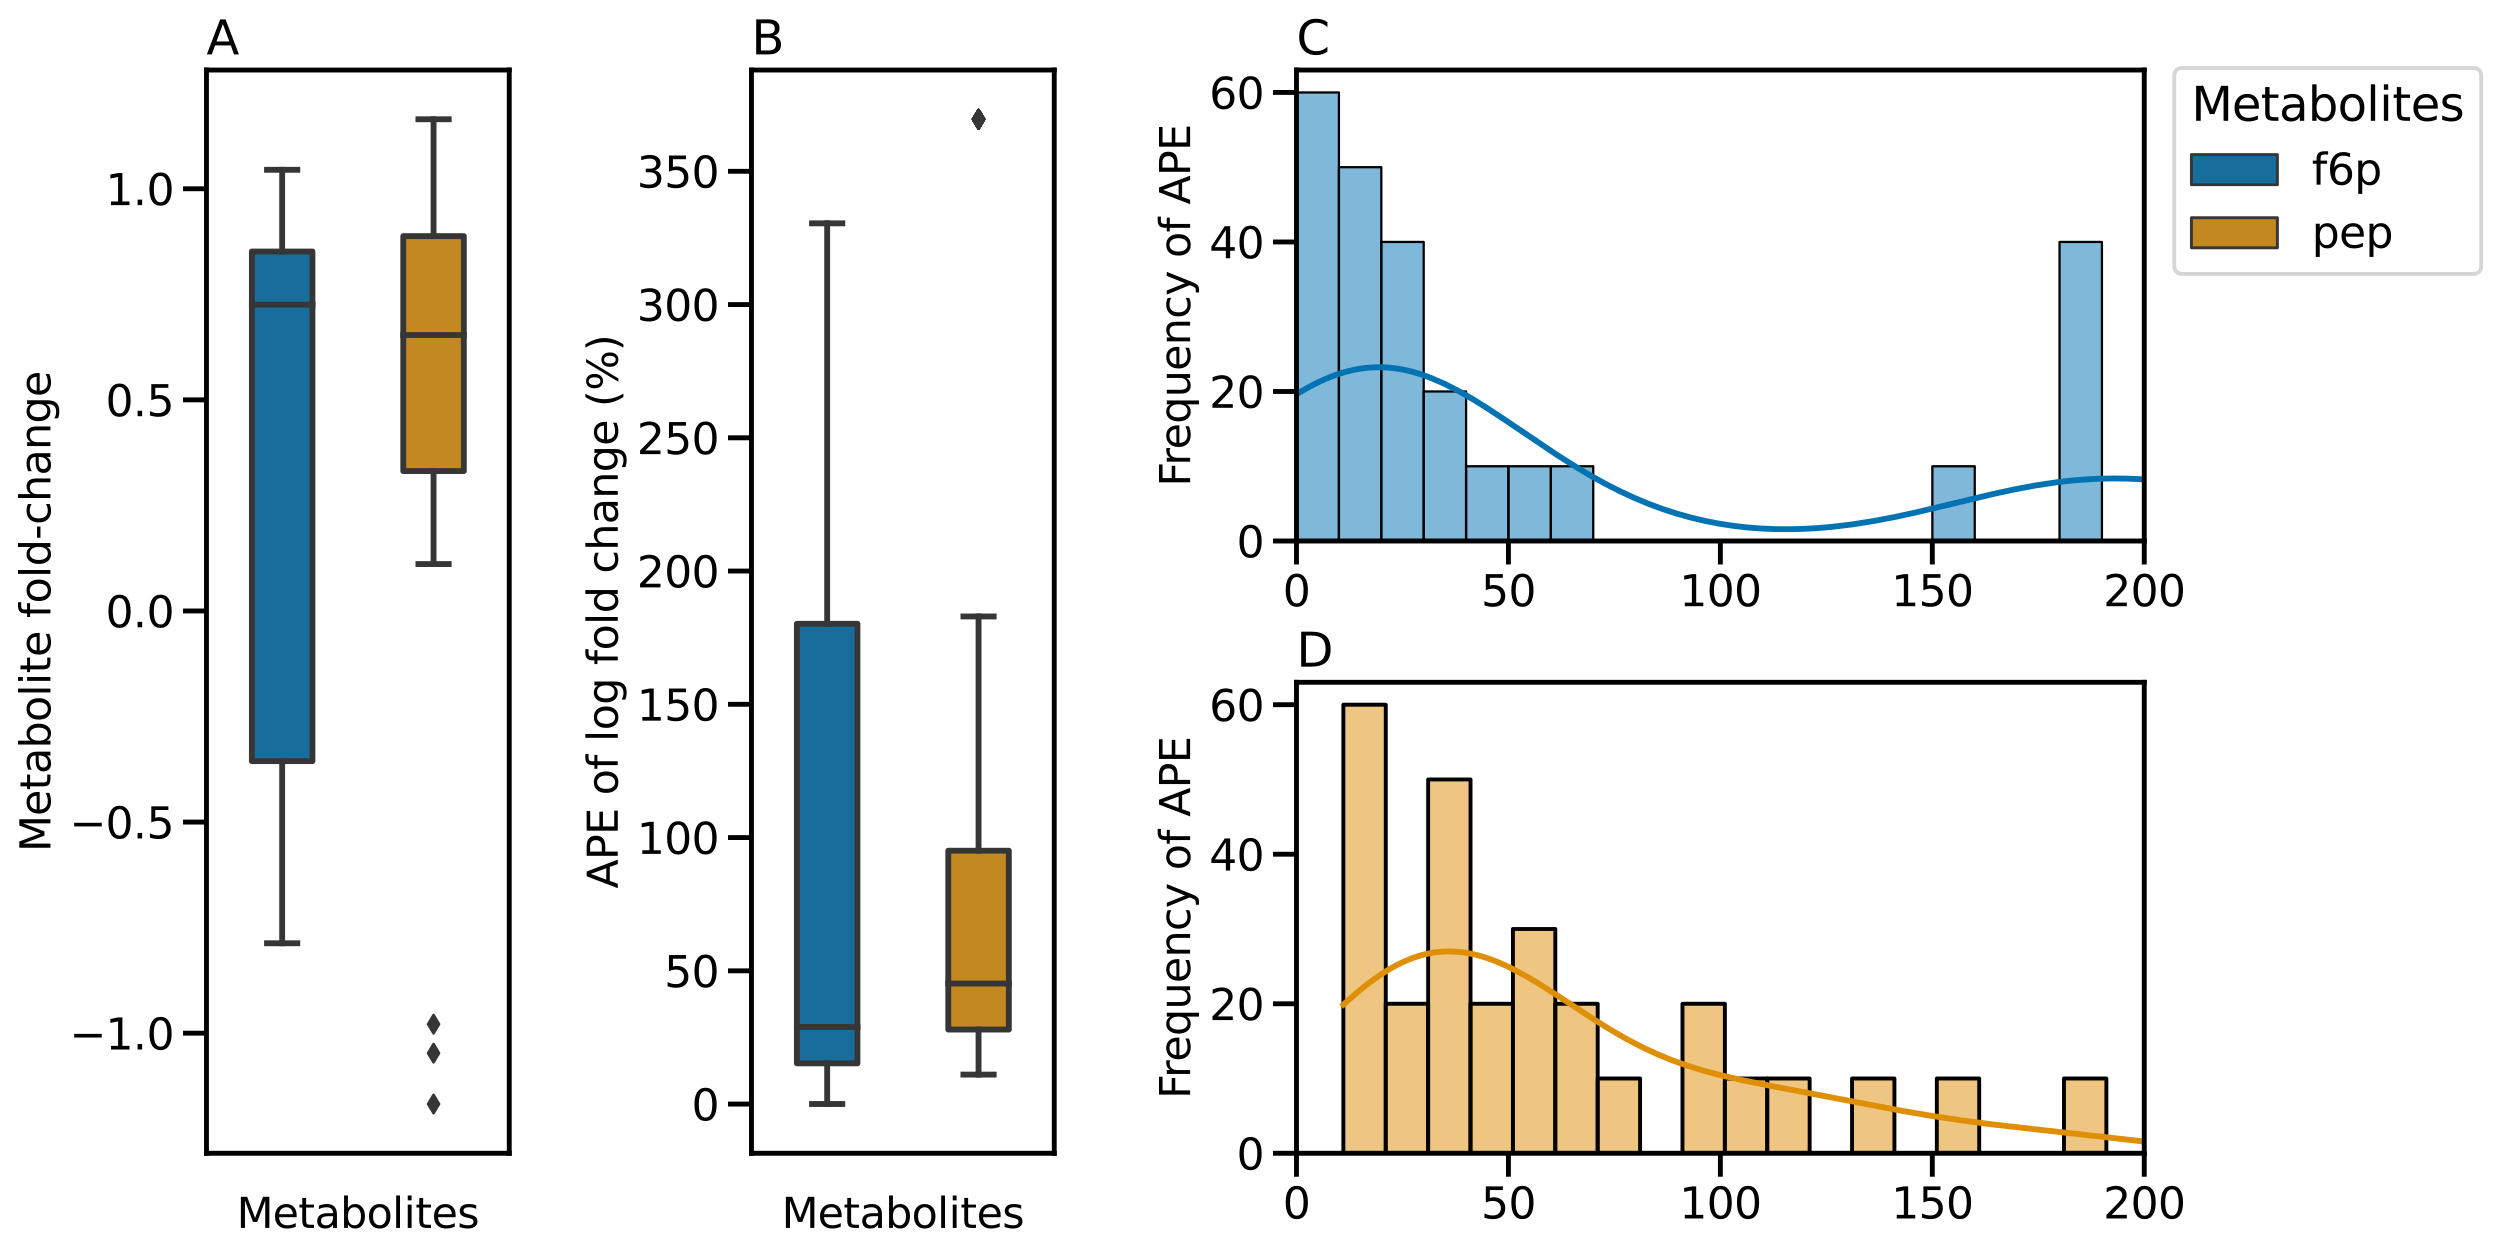<?xml version="1.0" encoding="utf-8" standalone="no"?>
<!DOCTYPE svg PUBLIC "-//W3C//DTD SVG 1.1//EN"
  "http://www.w3.org/Graphics/SVG/1.1/DTD/svg11.dtd">
<svg xmlns:xlink="http://www.w3.org/1999/xlink" width="959.615pt" height="481.862pt" viewBox="0 0 959.615 481.862" xmlns="http://www.w3.org/2000/svg" version="1.1">
 <defs>
  <style type="text/css">*{stroke-linejoin: round; stroke-linecap: butt}</style>
 </defs>
 <g id="figure_1">
  <g id="patch_1">
   <path d="M 0 481.862 
L 959.615 481.862 
L 959.615 0 
L 0 0 
z
" style="fill: #ffffff"/>
  </g>
  <g id="axes_1">
   <g id="patch_2">
    <path d="M 79.252 442.677 
L 195.473 442.677 
L 195.473 26.877 
L 79.252 26.877 
z
" style="fill: #ffffff"/>
   </g>
   <g id="patch_3">
    <path d="M 96.685 292.149 
L 119.929 292.149 
L 119.929 96.546 
L 96.685 96.546 
L 96.685 292.149 
z
" clip-path="url(#p3d0e7076af)" style="fill: #176d9c; stroke: #363636; stroke-width: 2.25; stroke-linejoin: miter"/>
   </g>
   <g id="patch_4">
    <path d="M 154.795 180.814 
L 178.039 180.814 
L 178.039 90.638 
L 154.795 90.638 
L 154.795 180.814 
z
" clip-path="url(#p3d0e7076af)" style="fill: #c38820; stroke: #363636; stroke-width: 2.25; stroke-linejoin: miter"/>
   </g>
   <g id="matplotlib.axis_1">
    <g id="xtick_1"/>
    <g id="xtick_2"/>
    <g id="text_1">
     <!-- Metabolites -->
     <g transform="translate(90.853 471.335) scale(0.16 -0.16)">
      <defs>
       <path id="DejaVuSans-4d" d="M 628 4666 
L 1569 4666 
L 2759 1491 
L 3956 4666 
L 4897 4666 
L 4897 0 
L 4281 0 
L 4281 4097 
L 3078 897 
L 2444 897 
L 1241 4097 
L 1241 0 
L 628 0 
L 628 4666 
z
" transform="scale(0.016)"/>
       <path id="DejaVuSans-65" d="M 3597 1894 
L 3597 1613 
L 953 1613 
Q 991 1019 1311 708 
Q 1631 397 2203 397 
Q 2534 397 2845 478 
Q 3156 559 3463 722 
L 3463 178 
Q 3153 47 2828 -22 
Q 2503 -91 2169 -91 
Q 1331 -91 842 396 
Q 353 884 353 1716 
Q 353 2575 817 3079 
Q 1281 3584 2069 3584 
Q 2775 3584 3186 3129 
Q 3597 2675 3597 1894 
z
M 3022 2063 
Q 3016 2534 2758 2815 
Q 2500 3097 2075 3097 
Q 1594 3097 1305 2825 
Q 1016 2553 972 2059 
L 3022 2063 
z
" transform="scale(0.016)"/>
       <path id="DejaVuSans-74" d="M 1172 4494 
L 1172 3500 
L 2356 3500 
L 2356 3053 
L 1172 3053 
L 1172 1153 
Q 1172 725 1289 603 
Q 1406 481 1766 481 
L 2356 481 
L 2356 0 
L 1766 0 
Q 1100 0 847 248 
Q 594 497 594 1153 
L 594 3053 
L 172 3053 
L 172 3500 
L 594 3500 
L 594 4494 
L 1172 4494 
z
" transform="scale(0.016)"/>
       <path id="DejaVuSans-61" d="M 2194 1759 
Q 1497 1759 1228 1600 
Q 959 1441 959 1056 
Q 959 750 1161 570 
Q 1363 391 1709 391 
Q 2188 391 2477 730 
Q 2766 1069 2766 1631 
L 2766 1759 
L 2194 1759 
z
M 3341 1997 
L 3341 0 
L 2766 0 
L 2766 531 
Q 2569 213 2275 61 
Q 1981 -91 1556 -91 
Q 1019 -91 701 211 
Q 384 513 384 1019 
Q 384 1609 779 1909 
Q 1175 2209 1959 2209 
L 2766 2209 
L 2766 2266 
Q 2766 2663 2505 2880 
Q 2244 3097 1772 3097 
Q 1472 3097 1187 3025 
Q 903 2953 641 2809 
L 641 3341 
Q 956 3463 1253 3523 
Q 1550 3584 1831 3584 
Q 2591 3584 2966 3190 
Q 3341 2797 3341 1997 
z
" transform="scale(0.016)"/>
       <path id="DejaVuSans-62" d="M 3116 1747 
Q 3116 2381 2855 2742 
Q 2594 3103 2138 3103 
Q 1681 3103 1420 2742 
Q 1159 2381 1159 1747 
Q 1159 1113 1420 752 
Q 1681 391 2138 391 
Q 2594 391 2855 752 
Q 3116 1113 3116 1747 
z
M 1159 2969 
Q 1341 3281 1617 3432 
Q 1894 3584 2278 3584 
Q 2916 3584 3314 3078 
Q 3713 2572 3713 1747 
Q 3713 922 3314 415 
Q 2916 -91 2278 -91 
Q 1894 -91 1617 61 
Q 1341 213 1159 525 
L 1159 0 
L 581 0 
L 581 4863 
L 1159 4863 
L 1159 2969 
z
" transform="scale(0.016)"/>
       <path id="DejaVuSans-6f" d="M 1959 3097 
Q 1497 3097 1228 2736 
Q 959 2375 959 1747 
Q 959 1119 1226 758 
Q 1494 397 1959 397 
Q 2419 397 2687 759 
Q 2956 1122 2956 1747 
Q 2956 2369 2687 2733 
Q 2419 3097 1959 3097 
z
M 1959 3584 
Q 2709 3584 3137 3096 
Q 3566 2609 3566 1747 
Q 3566 888 3137 398 
Q 2709 -91 1959 -91 
Q 1206 -91 779 398 
Q 353 888 353 1747 
Q 353 2609 779 3096 
Q 1206 3584 1959 3584 
z
" transform="scale(0.016)"/>
       <path id="DejaVuSans-6c" d="M 603 4863 
L 1178 4863 
L 1178 0 
L 603 0 
L 603 4863 
z
" transform="scale(0.016)"/>
       <path id="DejaVuSans-69" d="M 603 3500 
L 1178 3500 
L 1178 0 
L 603 0 
L 603 3500 
z
M 603 4863 
L 1178 4863 
L 1178 4134 
L 603 4134 
L 603 4863 
z
" transform="scale(0.016)"/>
       <path id="DejaVuSans-73" d="M 2834 3397 
L 2834 2853 
Q 2591 2978 2328 3040 
Q 2066 3103 1784 3103 
Q 1356 3103 1142 2972 
Q 928 2841 928 2578 
Q 928 2378 1081 2264 
Q 1234 2150 1697 2047 
L 1894 2003 
Q 2506 1872 2764 1633 
Q 3022 1394 3022 966 
Q 3022 478 2636 193 
Q 2250 -91 1575 -91 
Q 1294 -91 989 -36 
Q 684 19 347 128 
L 347 722 
Q 666 556 975 473 
Q 1284 391 1588 391 
Q 1994 391 2212 530 
Q 2431 669 2431 922 
Q 2431 1156 2273 1281 
Q 2116 1406 1581 1522 
L 1381 1569 
Q 847 1681 609 1914 
Q 372 2147 372 2553 
Q 372 3047 722 3315 
Q 1072 3584 1716 3584 
Q 2034 3584 2315 3537 
Q 2597 3491 2834 3397 
z
" transform="scale(0.016)"/>
      </defs>
      <use xlink:href="#DejaVuSans-4d"/>
      <use xlink:href="#DejaVuSans-65" x="86.279"/>
      <use xlink:href="#DejaVuSans-74" x="147.803"/>
      <use xlink:href="#DejaVuSans-61" x="187.012"/>
      <use xlink:href="#DejaVuSans-62" x="248.291"/>
      <use xlink:href="#DejaVuSans-6f" x="311.768"/>
      <use xlink:href="#DejaVuSans-6c" x="372.949"/>
      <use xlink:href="#DejaVuSans-69" x="400.732"/>
      <use xlink:href="#DejaVuSans-74" x="428.516"/>
      <use xlink:href="#DejaVuSans-65" x="467.725"/>
      <use xlink:href="#DejaVuSans-73" x="529.248"/>
     </g>
    </g>
   </g>
   <g id="matplotlib.axis_2">
    <g id="ytick_1">
     <g id="line2d_1">
      <defs>
       <path id="mbe30af8bd0" d="M 0 0 
L -9 0 
" style="stroke: #000000; stroke-width: 1.875"/>
      </defs>
      <g>
       <use xlink:href="#mbe30af8bd0" x="79.252" y="396.579" style="stroke: #000000; stroke-width: 1.875"/>
      </g>
     </g>
     <g id="text_2">
      <!-- −1.0 -->
      <g transform="translate(26.685 402.848) scale(0.165 -0.165)">
       <defs>
        <path id="DejaVuSans-2212" d="M 678 2272 
L 4684 2272 
L 4684 1741 
L 678 1741 
L 678 2272 
z
" transform="scale(0.016)"/>
        <path id="DejaVuSans-31" d="M 794 531 
L 1825 531 
L 1825 4091 
L 703 3866 
L 703 4441 
L 1819 4666 
L 2450 4666 
L 2450 531 
L 3481 531 
L 3481 0 
L 794 0 
L 794 531 
z
" transform="scale(0.016)"/>
        <path id="DejaVuSans-2e" d="M 684 794 
L 1344 794 
L 1344 0 
L 684 0 
L 684 794 
z
" transform="scale(0.016)"/>
        <path id="DejaVuSans-30" d="M 2034 4250 
Q 1547 4250 1301 3770 
Q 1056 3291 1056 2328 
Q 1056 1369 1301 889 
Q 1547 409 2034 409 
Q 2525 409 2770 889 
Q 3016 1369 3016 2328 
Q 3016 3291 2770 3770 
Q 2525 4250 2034 4250 
z
M 2034 4750 
Q 2819 4750 3233 4129 
Q 3647 3509 3647 2328 
Q 3647 1150 3233 529 
Q 2819 -91 2034 -91 
Q 1250 -91 836 529 
Q 422 1150 422 2328 
Q 422 3509 836 4129 
Q 1250 4750 2034 4750 
z
" transform="scale(0.016)"/>
       </defs>
       <use xlink:href="#DejaVuSans-2212"/>
       <use xlink:href="#DejaVuSans-31" x="83.789"/>
       <use xlink:href="#DejaVuSans-2e" x="147.412"/>
       <use xlink:href="#DejaVuSans-30" x="179.199"/>
      </g>
     </g>
    </g>
    <g id="ytick_2">
     <g id="line2d_2">
      <g>
       <use xlink:href="#mbe30af8bd0" x="79.252" y="315.549" style="stroke: #000000; stroke-width: 1.875"/>
      </g>
     </g>
     <g id="text_3">
      <!-- −0.5 -->
      <g transform="translate(26.685 321.818) scale(0.165 -0.165)">
       <defs>
        <path id="DejaVuSans-35" d="M 691 4666 
L 3169 4666 
L 3169 4134 
L 1269 4134 
L 1269 2991 
Q 1406 3038 1543 3061 
Q 1681 3084 1819 3084 
Q 2600 3084 3056 2656 
Q 3513 2228 3513 1497 
Q 3513 744 3044 326 
Q 2575 -91 1722 -91 
Q 1428 -91 1123 -41 
Q 819 9 494 109 
L 494 744 
Q 775 591 1075 516 
Q 1375 441 1709 441 
Q 2250 441 2565 725 
Q 2881 1009 2881 1497 
Q 2881 1984 2565 2268 
Q 2250 2553 1709 2553 
Q 1456 2553 1204 2497 
Q 953 2441 691 2322 
L 691 4666 
z
" transform="scale(0.016)"/>
       </defs>
       <use xlink:href="#DejaVuSans-2212"/>
       <use xlink:href="#DejaVuSans-30" x="83.789"/>
       <use xlink:href="#DejaVuSans-2e" x="147.412"/>
       <use xlink:href="#DejaVuSans-35" x="179.199"/>
      </g>
     </g>
    </g>
    <g id="ytick_3">
     <g id="line2d_3">
      <g>
       <use xlink:href="#mbe30af8bd0" x="79.252" y="234.519" style="stroke: #000000; stroke-width: 1.875"/>
      </g>
     </g>
     <g id="text_4">
      <!-- 0.0 -->
      <g transform="translate(40.511 240.787) scale(0.165 -0.165)">
       <use xlink:href="#DejaVuSans-30"/>
       <use xlink:href="#DejaVuSans-2e" x="63.623"/>
       <use xlink:href="#DejaVuSans-30" x="95.41"/>
      </g>
     </g>
    </g>
    <g id="ytick_4">
     <g id="line2d_4">
      <g>
       <use xlink:href="#mbe30af8bd0" x="79.252" y="153.489" style="stroke: #000000; stroke-width: 1.875"/>
      </g>
     </g>
     <g id="text_5">
      <!-- 0.5 -->
      <g transform="translate(40.511 159.757) scale(0.165 -0.165)">
       <use xlink:href="#DejaVuSans-30"/>
       <use xlink:href="#DejaVuSans-2e" x="63.623"/>
       <use xlink:href="#DejaVuSans-35" x="95.41"/>
      </g>
     </g>
    </g>
    <g id="ytick_5">
     <g id="line2d_5">
      <g>
       <use xlink:href="#mbe30af8bd0" x="79.252" y="72.459" style="stroke: #000000; stroke-width: 1.875"/>
      </g>
     </g>
     <g id="text_6">
      <!-- 1.0 -->
      <g transform="translate(40.511 78.727) scale(0.165 -0.165)">
       <use xlink:href="#DejaVuSans-31"/>
       <use xlink:href="#DejaVuSans-2e" x="63.623"/>
       <use xlink:href="#DejaVuSans-30" x="95.41"/>
      </g>
     </g>
    </g>
    <g id="text_7">
     <!-- Metabolite fold-change -->
     <g transform="translate(19.358 327.002) rotate(-90) scale(0.16 -0.16)">
      <defs>
       <path id="DejaVuSans-20" transform="scale(0.016)"/>
       <path id="DejaVuSans-66" d="M 2375 4863 
L 2375 4384 
L 1825 4384 
Q 1516 4384 1395 4259 
Q 1275 4134 1275 3809 
L 1275 3500 
L 2222 3500 
L 2222 3053 
L 1275 3053 
L 1275 0 
L 697 0 
L 697 3053 
L 147 3053 
L 147 3500 
L 697 3500 
L 697 3744 
Q 697 4328 969 4595 
Q 1241 4863 1831 4863 
L 2375 4863 
z
" transform="scale(0.016)"/>
       <path id="DejaVuSans-64" d="M 2906 2969 
L 2906 4863 
L 3481 4863 
L 3481 0 
L 2906 0 
L 2906 525 
Q 2725 213 2448 61 
Q 2172 -91 1784 -91 
Q 1150 -91 751 415 
Q 353 922 353 1747 
Q 353 2572 751 3078 
Q 1150 3584 1784 3584 
Q 2172 3584 2448 3432 
Q 2725 3281 2906 2969 
z
M 947 1747 
Q 947 1113 1208 752 
Q 1469 391 1925 391 
Q 2381 391 2643 752 
Q 2906 1113 2906 1747 
Q 2906 2381 2643 2742 
Q 2381 3103 1925 3103 
Q 1469 3103 1208 2742 
Q 947 2381 947 1747 
z
" transform="scale(0.016)"/>
       <path id="DejaVuSans-2d" d="M 313 2009 
L 1997 2009 
L 1997 1497 
L 313 1497 
L 313 2009 
z
" transform="scale(0.016)"/>
       <path id="DejaVuSans-63" d="M 3122 3366 
L 3122 2828 
Q 2878 2963 2633 3030 
Q 2388 3097 2138 3097 
Q 1578 3097 1268 2742 
Q 959 2388 959 1747 
Q 959 1106 1268 751 
Q 1578 397 2138 397 
Q 2388 397 2633 464 
Q 2878 531 3122 666 
L 3122 134 
Q 2881 22 2623 -34 
Q 2366 -91 2075 -91 
Q 1284 -91 818 406 
Q 353 903 353 1747 
Q 353 2603 823 3093 
Q 1294 3584 2113 3584 
Q 2378 3584 2631 3529 
Q 2884 3475 3122 3366 
z
" transform="scale(0.016)"/>
       <path id="DejaVuSans-68" d="M 3513 2113 
L 3513 0 
L 2938 0 
L 2938 2094 
Q 2938 2591 2744 2837 
Q 2550 3084 2163 3084 
Q 1697 3084 1428 2787 
Q 1159 2491 1159 1978 
L 1159 0 
L 581 0 
L 581 4863 
L 1159 4863 
L 1159 2956 
Q 1366 3272 1645 3428 
Q 1925 3584 2291 3584 
Q 2894 3584 3203 3211 
Q 3513 2838 3513 2113 
z
" transform="scale(0.016)"/>
       <path id="DejaVuSans-6e" d="M 3513 2113 
L 3513 0 
L 2938 0 
L 2938 2094 
Q 2938 2591 2744 2837 
Q 2550 3084 2163 3084 
Q 1697 3084 1428 2787 
Q 1159 2491 1159 1978 
L 1159 0 
L 581 0 
L 581 3500 
L 1159 3500 
L 1159 2956 
Q 1366 3272 1645 3428 
Q 1925 3584 2291 3584 
Q 2894 3584 3203 3211 
Q 3513 2838 3513 2113 
z
" transform="scale(0.016)"/>
       <path id="DejaVuSans-67" d="M 2906 1791 
Q 2906 2416 2648 2759 
Q 2391 3103 1925 3103 
Q 1463 3103 1205 2759 
Q 947 2416 947 1791 
Q 947 1169 1205 825 
Q 1463 481 1925 481 
Q 2391 481 2648 825 
Q 2906 1169 2906 1791 
z
M 3481 434 
Q 3481 -459 3084 -895 
Q 2688 -1331 1869 -1331 
Q 1566 -1331 1297 -1286 
Q 1028 -1241 775 -1147 
L 775 -588 
Q 1028 -725 1275 -790 
Q 1522 -856 1778 -856 
Q 2344 -856 2625 -561 
Q 2906 -266 2906 331 
L 2906 616 
Q 2728 306 2450 153 
Q 2172 0 1784 0 
Q 1141 0 747 490 
Q 353 981 353 1791 
Q 353 2603 747 3093 
Q 1141 3584 1784 3584 
Q 2172 3584 2450 3431 
Q 2728 3278 2906 2969 
L 2906 3500 
L 3481 3500 
L 3481 434 
z
" transform="scale(0.016)"/>
      </defs>
      <use xlink:href="#DejaVuSans-4d"/>
      <use xlink:href="#DejaVuSans-65" x="86.279"/>
      <use xlink:href="#DejaVuSans-74" x="147.803"/>
      <use xlink:href="#DejaVuSans-61" x="187.012"/>
      <use xlink:href="#DejaVuSans-62" x="248.291"/>
      <use xlink:href="#DejaVuSans-6f" x="311.768"/>
      <use xlink:href="#DejaVuSans-6c" x="372.949"/>
      <use xlink:href="#DejaVuSans-69" x="400.732"/>
      <use xlink:href="#DejaVuSans-74" x="428.516"/>
      <use xlink:href="#DejaVuSans-65" x="467.725"/>
      <use xlink:href="#DejaVuSans-20" x="529.248"/>
      <use xlink:href="#DejaVuSans-66" x="561.035"/>
      <use xlink:href="#DejaVuSans-6f" x="596.24"/>
      <use xlink:href="#DejaVuSans-6c" x="657.422"/>
      <use xlink:href="#DejaVuSans-64" x="685.205"/>
      <use xlink:href="#DejaVuSans-2d" x="748.682"/>
      <use xlink:href="#DejaVuSans-63" x="784.766"/>
      <use xlink:href="#DejaVuSans-68" x="839.746"/>
      <use xlink:href="#DejaVuSans-61" x="903.125"/>
      <use xlink:href="#DejaVuSans-6e" x="964.404"/>
      <use xlink:href="#DejaVuSans-67" x="1027.783"/>
      <use xlink:href="#DejaVuSans-65" x="1091.26"/>
     </g>
    </g>
   </g>
   <g id="line2d_6">
    <path d="M 108.307 292.149 
L 108.307 362.064 
" clip-path="url(#p3d0e7076af)" style="fill: none; stroke: #363636; stroke-width: 2.25; stroke-linecap: square"/>
   </g>
   <g id="line2d_7">
    <path d="M 108.307 96.546 
L 108.307 65.174 
" clip-path="url(#p3d0e7076af)" style="fill: none; stroke: #363636; stroke-width: 2.25; stroke-linecap: square"/>
   </g>
   <g id="line2d_8">
    <path d="M 102.496 362.064 
L 114.118 362.064 
" clip-path="url(#p3d0e7076af)" style="fill: none; stroke: #363636; stroke-width: 2.25; stroke-linecap: square"/>
   </g>
   <g id="line2d_9">
    <path d="M 102.496 65.174 
L 114.118 65.174 
" clip-path="url(#p3d0e7076af)" style="fill: none; stroke: #363636; stroke-width: 2.25; stroke-linecap: square"/>
   </g>
   <g id="line2d_10"/>
   <g id="line2d_11">
    <path d="M 166.417 180.814 
L 166.417 216.518 
" clip-path="url(#p3d0e7076af)" style="fill: none; stroke: #363636; stroke-width: 2.25; stroke-linecap: square"/>
   </g>
   <g id="line2d_12">
    <path d="M 166.417 90.638 
L 166.417 45.777 
" clip-path="url(#p3d0e7076af)" style="fill: none; stroke: #363636; stroke-width: 2.25; stroke-linecap: square"/>
   </g>
   <g id="line2d_13">
    <path d="M 160.606 216.518 
L 172.228 216.518 
" clip-path="url(#p3d0e7076af)" style="fill: none; stroke: #363636; stroke-width: 2.25; stroke-linecap: square"/>
   </g>
   <g id="line2d_14">
    <path d="M 160.606 45.777 
L 172.228 45.777 
" clip-path="url(#p3d0e7076af)" style="fill: none; stroke: #363636; stroke-width: 2.25; stroke-linecap: square"/>
   </g>
   <g id="line2d_15">
    <defs>
     <path id="m81534f3656" d="M -0 3.536 
L 2.121 0 
L -0 -3.536 
L -2.121 -0 
z
" style="stroke: #363636; stroke-linejoin: miter"/>
    </defs>
    <g clip-path="url(#p3d0e7076af)">
     <use xlink:href="#m81534f3656" x="166.417" y="393.125" style="fill: #363636; stroke: #363636; stroke-linejoin: miter"/>
     <use xlink:href="#m81534f3656" x="166.417" y="404.25" style="fill: #363636; stroke: #363636; stroke-linejoin: miter"/>
     <use xlink:href="#m81534f3656" x="166.417" y="423.777" style="fill: #363636; stroke: #363636; stroke-linejoin: miter"/>
    </g>
   </g>
   <g id="line2d_16">
    <path d="M 96.685 116.951 
L 119.929 116.951 
" clip-path="url(#p3d0e7076af)" style="fill: none; stroke: #363636; stroke-width: 2.25; stroke-linecap: square"/>
   </g>
   <g id="line2d_17">
    <path d="M 154.795 128.601 
L 178.039 128.601 
" clip-path="url(#p3d0e7076af)" style="fill: none; stroke: #363636; stroke-width: 2.25; stroke-linecap: square"/>
   </g>
   <g id="patch_5">
    <path d="M 79.252 442.677 
L 79.252 26.877 
" style="fill: none; stroke: #000000; stroke-width: 1.875; stroke-linejoin: miter; stroke-linecap: square"/>
   </g>
   <g id="patch_6">
    <path d="M 195.473 442.677 
L 195.473 26.877 
" style="fill: none; stroke: #000000; stroke-width: 1.875; stroke-linejoin: miter; stroke-linecap: square"/>
   </g>
   <g id="patch_7">
    <path d="M 79.252 442.677 
L 195.473 442.677 
" style="fill: none; stroke: #000000; stroke-width: 1.875; stroke-linejoin: miter; stroke-linecap: square"/>
   </g>
   <g id="patch_8">
    <path d="M 79.252 26.877 
L 195.473 26.877 
" style="fill: none; stroke: #000000; stroke-width: 1.875; stroke-linejoin: miter; stroke-linecap: square"/>
   </g>
   <g id="text_8">
    <!-- A -->
    <g transform="translate(79.252 20.877) scale(0.18 -0.18)">
     <defs>
      <path id="DejaVuSans-41" d="M 2188 4044 
L 1331 1722 
L 3047 1722 
L 2188 4044 
z
M 1831 4666 
L 2547 4666 
L 4325 0 
L 3669 0 
L 3244 1197 
L 1141 1197 
L 716 0 
L 50 0 
L 1831 4666 
z
" transform="scale(0.016)"/>
     </defs>
     <use xlink:href="#DejaVuSans-41"/>
    </g>
   </g>
  </g>
  <g id="axes_2">
   <g id="patch_9">
    <path d="M 288.449 442.677 
L 404.67 442.677 
L 404.67 26.877 
L 288.449 26.877 
z
" style="fill: #ffffff"/>
   </g>
   <g id="patch_10">
    <path d="M 305.882 408.161 
L 329.127 408.161 
L 329.127 239.451 
L 305.882 239.451 
L 305.882 408.161 
z
" clip-path="url(#pea74ef47ce)" style="fill: #176d9c; stroke: #363636; stroke-width: 2.25; stroke-linejoin: miter"/>
   </g>
   <g id="patch_11">
    <path d="M 363.993 395.192 
L 387.237 395.192 
L 387.237 326.537 
L 363.993 326.537 
L 363.993 395.192 
z
" clip-path="url(#pea74ef47ce)" style="fill: #c38820; stroke: #363636; stroke-width: 2.25; stroke-linejoin: miter"/>
   </g>
   <g id="patch_12">
    <path d="M 317.505 423.791 
L 317.505 423.791 
L 317.505 423.791 
L 317.505 423.791 
z
" clip-path="url(#pea74ef47ce)" style="fill: #176d9c; stroke: #363636; stroke-width: 1.125; stroke-linejoin: miter"/>
   </g>
   <g id="patch_13">
    <path d="M 317.505 423.791 
L 317.505 423.791 
L 317.505 423.791 
L 317.505 423.791 
z
" clip-path="url(#pea74ef47ce)" style="fill: #c38820; stroke: #363636; stroke-width: 1.125; stroke-linejoin: miter"/>
   </g>
   <g id="matplotlib.axis_3">
    <g id="xtick_3"/>
    <g id="xtick_4"/>
    <g id="text_9">
     <!-- Metabolites -->
     <g transform="translate(300.051 471.335) scale(0.16 -0.16)">
      <use xlink:href="#DejaVuSans-4d"/>
      <use xlink:href="#DejaVuSans-65" x="86.279"/>
      <use xlink:href="#DejaVuSans-74" x="147.803"/>
      <use xlink:href="#DejaVuSans-61" x="187.012"/>
      <use xlink:href="#DejaVuSans-62" x="248.291"/>
      <use xlink:href="#DejaVuSans-6f" x="311.768"/>
      <use xlink:href="#DejaVuSans-6c" x="372.949"/>
      <use xlink:href="#DejaVuSans-69" x="400.732"/>
      <use xlink:href="#DejaVuSans-74" x="428.516"/>
      <use xlink:href="#DejaVuSans-65" x="467.725"/>
      <use xlink:href="#DejaVuSans-73" x="529.248"/>
     </g>
    </g>
   </g>
   <g id="matplotlib.axis_4">
    <g id="ytick_6">
     <g id="line2d_18">
      <g>
       <use xlink:href="#mbe30af8bd0" x="288.449" y="423.791" style="stroke: #000000; stroke-width: 1.875"/>
      </g>
     </g>
     <g id="text_10">
      <!-- 0 -->
      <g transform="translate(265.451 430.06) scale(0.165 -0.165)">
       <use xlink:href="#DejaVuSans-30"/>
      </g>
     </g>
    </g>
    <g id="ytick_7">
     <g id="line2d_19">
      <g>
       <use xlink:href="#mbe30af8bd0" x="288.449" y="372.642" style="stroke: #000000; stroke-width: 1.875"/>
      </g>
     </g>
     <g id="text_11">
      <!-- 50 -->
      <g transform="translate(254.953 378.911) scale(0.165 -0.165)">
       <use xlink:href="#DejaVuSans-35"/>
       <use xlink:href="#DejaVuSans-30" x="63.623"/>
      </g>
     </g>
    </g>
    <g id="ytick_8">
     <g id="line2d_20">
      <g>
       <use xlink:href="#mbe30af8bd0" x="288.449" y="321.494" style="stroke: #000000; stroke-width: 1.875"/>
      </g>
     </g>
     <g id="text_12">
      <!-- 100 -->
      <g transform="translate(244.455 327.763) scale(0.165 -0.165)">
       <use xlink:href="#DejaVuSans-31"/>
       <use xlink:href="#DejaVuSans-30" x="63.623"/>
       <use xlink:href="#DejaVuSans-30" x="127.246"/>
      </g>
     </g>
    </g>
    <g id="ytick_9">
     <g id="line2d_21">
      <g>
       <use xlink:href="#mbe30af8bd0" x="288.449" y="270.345" style="stroke: #000000; stroke-width: 1.875"/>
      </g>
     </g>
     <g id="text_13">
      <!-- 150 -->
      <g transform="translate(244.455 276.614) scale(0.165 -0.165)">
       <use xlink:href="#DejaVuSans-31"/>
       <use xlink:href="#DejaVuSans-35" x="63.623"/>
       <use xlink:href="#DejaVuSans-30" x="127.246"/>
      </g>
     </g>
    </g>
    <g id="ytick_10">
     <g id="line2d_22">
      <g>
       <use xlink:href="#mbe30af8bd0" x="288.449" y="219.197" style="stroke: #000000; stroke-width: 1.875"/>
      </g>
     </g>
     <g id="text_14">
      <!-- 200 -->
      <g transform="translate(244.455 225.465) scale(0.165 -0.165)">
       <defs>
        <path id="DejaVuSans-32" d="M 1228 531 
L 3431 531 
L 3431 0 
L 469 0 
L 469 531 
Q 828 903 1448 1529 
Q 2069 2156 2228 2338 
Q 2531 2678 2651 2914 
Q 2772 3150 2772 3378 
Q 2772 3750 2511 3984 
Q 2250 4219 1831 4219 
Q 1534 4219 1204 4116 
Q 875 4013 500 3803 
L 500 4441 
Q 881 4594 1212 4672 
Q 1544 4750 1819 4750 
Q 2544 4750 2975 4387 
Q 3406 4025 3406 3419 
Q 3406 3131 3298 2873 
Q 3191 2616 2906 2266 
Q 2828 2175 2409 1742 
Q 1991 1309 1228 531 
z
" transform="scale(0.016)"/>
       </defs>
       <use xlink:href="#DejaVuSans-32"/>
       <use xlink:href="#DejaVuSans-30" x="63.623"/>
       <use xlink:href="#DejaVuSans-30" x="127.246"/>
      </g>
     </g>
    </g>
    <g id="ytick_11">
     <g id="line2d_23">
      <g>
       <use xlink:href="#mbe30af8bd0" x="288.449" y="168.048" style="stroke: #000000; stroke-width: 1.875"/>
      </g>
     </g>
     <g id="text_15">
      <!-- 250 -->
      <g transform="translate(244.455 174.317) scale(0.165 -0.165)">
       <use xlink:href="#DejaVuSans-32"/>
       <use xlink:href="#DejaVuSans-35" x="63.623"/>
       <use xlink:href="#DejaVuSans-30" x="127.246"/>
      </g>
     </g>
    </g>
    <g id="ytick_12">
     <g id="line2d_24">
      <g>
       <use xlink:href="#mbe30af8bd0" x="288.449" y="116.899" style="stroke: #000000; stroke-width: 1.875"/>
      </g>
     </g>
     <g id="text_16">
      <!-- 300 -->
      <g transform="translate(244.455 123.168) scale(0.165 -0.165)">
       <defs>
        <path id="DejaVuSans-33" d="M 2597 2516 
Q 3050 2419 3304 2112 
Q 3559 1806 3559 1356 
Q 3559 666 3084 287 
Q 2609 -91 1734 -91 
Q 1441 -91 1130 -33 
Q 819 25 488 141 
L 488 750 
Q 750 597 1062 519 
Q 1375 441 1716 441 
Q 2309 441 2620 675 
Q 2931 909 2931 1356 
Q 2931 1769 2642 2001 
Q 2353 2234 1838 2234 
L 1294 2234 
L 1294 2753 
L 1863 2753 
Q 2328 2753 2575 2939 
Q 2822 3125 2822 3475 
Q 2822 3834 2567 4026 
Q 2313 4219 1838 4219 
Q 1578 4219 1281 4162 
Q 984 4106 628 3988 
L 628 4550 
Q 988 4650 1302 4700 
Q 1616 4750 1894 4750 
Q 2613 4750 3031 4423 
Q 3450 4097 3450 3541 
Q 3450 3153 3228 2886 
Q 3006 2619 2597 2516 
z
" transform="scale(0.016)"/>
       </defs>
       <use xlink:href="#DejaVuSans-33"/>
       <use xlink:href="#DejaVuSans-30" x="63.623"/>
       <use xlink:href="#DejaVuSans-30" x="127.246"/>
      </g>
     </g>
    </g>
    <g id="ytick_13">
     <g id="line2d_25">
      <g>
       <use xlink:href="#mbe30af8bd0" x="288.449" y="65.751" style="stroke: #000000; stroke-width: 1.875"/>
      </g>
     </g>
     <g id="text_17">
      <!-- 350 -->
      <g transform="translate(244.455 72.019) scale(0.165 -0.165)">
       <use xlink:href="#DejaVuSans-33"/>
       <use xlink:href="#DejaVuSans-35" x="63.623"/>
       <use xlink:href="#DejaVuSans-30" x="127.246"/>
      </g>
     </g>
    </g>
    <g id="text_18">
     <!-- APE of log fold change (%) -->
     <g transform="translate(237.127 341.047) rotate(-90) scale(0.16 -0.16)">
      <defs>
       <path id="DejaVuSans-50" d="M 1259 4147 
L 1259 2394 
L 2053 2394 
Q 2494 2394 2734 2622 
Q 2975 2850 2975 3272 
Q 2975 3691 2734 3919 
Q 2494 4147 2053 4147 
L 1259 4147 
z
M 628 4666 
L 2053 4666 
Q 2838 4666 3239 4311 
Q 3641 3956 3641 3272 
Q 3641 2581 3239 2228 
Q 2838 1875 2053 1875 
L 1259 1875 
L 1259 0 
L 628 0 
L 628 4666 
z
" transform="scale(0.016)"/>
       <path id="DejaVuSans-45" d="M 628 4666 
L 3578 4666 
L 3578 4134 
L 1259 4134 
L 1259 2753 
L 3481 2753 
L 3481 2222 
L 1259 2222 
L 1259 531 
L 3634 531 
L 3634 0 
L 628 0 
L 628 4666 
z
" transform="scale(0.016)"/>
       <path id="DejaVuSans-28" d="M 1984 4856 
Q 1566 4138 1362 3434 
Q 1159 2731 1159 2009 
Q 1159 1288 1364 580 
Q 1569 -128 1984 -844 
L 1484 -844 
Q 1016 -109 783 600 
Q 550 1309 550 2009 
Q 550 2706 781 3412 
Q 1013 4119 1484 4856 
L 1984 4856 
z
" transform="scale(0.016)"/>
       <path id="DejaVuSans-25" d="M 4653 2053 
Q 4381 2053 4226 1822 
Q 4072 1591 4072 1178 
Q 4072 772 4226 539 
Q 4381 306 4653 306 
Q 4919 306 5073 539 
Q 5228 772 5228 1178 
Q 5228 1588 5073 1820 
Q 4919 2053 4653 2053 
z
M 4653 2450 
Q 5147 2450 5437 2106 
Q 5728 1763 5728 1178 
Q 5728 594 5436 251 
Q 5144 -91 4653 -91 
Q 4153 -91 3862 251 
Q 3572 594 3572 1178 
Q 3572 1766 3864 2108 
Q 4156 2450 4653 2450 
z
M 1428 4353 
Q 1159 4353 1004 4120 
Q 850 3888 850 3481 
Q 850 3069 1003 2837 
Q 1156 2606 1428 2606 
Q 1700 2606 1854 2837 
Q 2009 3069 2009 3481 
Q 2009 3884 1853 4118 
Q 1697 4353 1428 4353 
z
M 4250 4750 
L 4750 4750 
L 1831 -91 
L 1331 -91 
L 4250 4750 
z
M 1428 4750 
Q 1922 4750 2215 4408 
Q 2509 4066 2509 3481 
Q 2509 2891 2217 2550 
Q 1925 2209 1428 2209 
Q 931 2209 642 2551 
Q 353 2894 353 3481 
Q 353 4063 643 4406 
Q 934 4750 1428 4750 
z
" transform="scale(0.016)"/>
       <path id="DejaVuSans-29" d="M 513 4856 
L 1013 4856 
Q 1481 4119 1714 3412 
Q 1947 2706 1947 2009 
Q 1947 1309 1714 600 
Q 1481 -109 1013 -844 
L 513 -844 
Q 928 -128 1133 580 
Q 1338 1288 1338 2009 
Q 1338 2731 1133 3434 
Q 928 4138 513 4856 
z
" transform="scale(0.016)"/>
      </defs>
      <use xlink:href="#DejaVuSans-41"/>
      <use xlink:href="#DejaVuSans-50" x="68.408"/>
      <use xlink:href="#DejaVuSans-45" x="128.711"/>
      <use xlink:href="#DejaVuSans-20" x="191.895"/>
      <use xlink:href="#DejaVuSans-6f" x="223.682"/>
      <use xlink:href="#DejaVuSans-66" x="284.863"/>
      <use xlink:href="#DejaVuSans-20" x="320.068"/>
      <use xlink:href="#DejaVuSans-6c" x="351.855"/>
      <use xlink:href="#DejaVuSans-6f" x="379.639"/>
      <use xlink:href="#DejaVuSans-67" x="440.82"/>
      <use xlink:href="#DejaVuSans-20" x="504.297"/>
      <use xlink:href="#DejaVuSans-66" x="536.084"/>
      <use xlink:href="#DejaVuSans-6f" x="571.289"/>
      <use xlink:href="#DejaVuSans-6c" x="632.471"/>
      <use xlink:href="#DejaVuSans-64" x="660.254"/>
      <use xlink:href="#DejaVuSans-20" x="723.73"/>
      <use xlink:href="#DejaVuSans-63" x="755.518"/>
      <use xlink:href="#DejaVuSans-68" x="810.498"/>
      <use xlink:href="#DejaVuSans-61" x="873.877"/>
      <use xlink:href="#DejaVuSans-6e" x="935.156"/>
      <use xlink:href="#DejaVuSans-67" x="998.535"/>
      <use xlink:href="#DejaVuSans-65" x="1062.012"/>
      <use xlink:href="#DejaVuSans-20" x="1123.535"/>
      <use xlink:href="#DejaVuSans-28" x="1155.322"/>
      <use xlink:href="#DejaVuSans-25" x="1194.336"/>
      <use xlink:href="#DejaVuSans-29" x="1289.355"/>
     </g>
    </g>
   </g>
   <g id="line2d_26">
    <path d="M 317.505 408.161 
L 317.505 423.777 
" clip-path="url(#pea74ef47ce)" style="fill: none; stroke: #363636; stroke-width: 2.25; stroke-linecap: square"/>
   </g>
   <g id="line2d_27">
    <path d="M 317.505 239.451 
L 317.505 85.729 
" clip-path="url(#pea74ef47ce)" style="fill: none; stroke: #363636; stroke-width: 2.25; stroke-linecap: square"/>
   </g>
   <g id="line2d_28">
    <path d="M 311.694 423.777 
L 323.316 423.777 
" clip-path="url(#pea74ef47ce)" style="fill: none; stroke: #363636; stroke-width: 2.25; stroke-linecap: square"/>
   </g>
   <g id="line2d_29">
    <path d="M 311.694 85.729 
L 323.316 85.729 
" clip-path="url(#pea74ef47ce)" style="fill: none; stroke: #363636; stroke-width: 2.25; stroke-linecap: square"/>
   </g>
   <g id="line2d_30"/>
   <g id="line2d_31">
    <path d="M 375.615 395.192 
L 375.615 412.475 
" clip-path="url(#pea74ef47ce)" style="fill: none; stroke: #363636; stroke-width: 2.25; stroke-linecap: square"/>
   </g>
   <g id="line2d_32">
    <path d="M 375.615 326.537 
L 375.615 236.626 
" clip-path="url(#pea74ef47ce)" style="fill: none; stroke: #363636; stroke-width: 2.25; stroke-linecap: square"/>
   </g>
   <g id="line2d_33">
    <path d="M 369.804 412.475 
L 381.426 412.475 
" clip-path="url(#pea74ef47ce)" style="fill: none; stroke: #363636; stroke-width: 2.25; stroke-linecap: square"/>
   </g>
   <g id="line2d_34">
    <path d="M 369.804 236.626 
L 381.426 236.626 
" clip-path="url(#pea74ef47ce)" style="fill: none; stroke: #363636; stroke-width: 2.25; stroke-linecap: square"/>
   </g>
   <g id="line2d_35">
    <g clip-path="url(#pea74ef47ce)">
     <use xlink:href="#m81534f3656" x="375.615" y="45.777" style="fill: #363636; stroke: #363636; stroke-linejoin: miter"/>
     <use xlink:href="#m81534f3656" x="375.615" y="45.777" style="fill: #363636; stroke: #363636; stroke-linejoin: miter"/>
     <use xlink:href="#m81534f3656" x="375.615" y="45.777" style="fill: #363636; stroke: #363636; stroke-linejoin: miter"/>
     <use xlink:href="#m81534f3656" x="375.615" y="45.777" style="fill: #363636; stroke: #363636; stroke-linejoin: miter"/>
     <use xlink:href="#m81534f3656" x="375.615" y="45.777" style="fill: #363636; stroke: #363636; stroke-linejoin: miter"/>
     <use xlink:href="#m81534f3656" x="375.615" y="45.777" style="fill: #363636; stroke: #363636; stroke-linejoin: miter"/>
     <use xlink:href="#m81534f3656" x="375.615" y="45.777" style="fill: #363636; stroke: #363636; stroke-linejoin: miter"/>
     <use xlink:href="#m81534f3656" x="375.615" y="45.777" style="fill: #363636; stroke: #363636; stroke-linejoin: miter"/>
     <use xlink:href="#m81534f3656" x="375.615" y="45.777" style="fill: #363636; stroke: #363636; stroke-linejoin: miter"/>
     <use xlink:href="#m81534f3656" x="375.615" y="45.777" style="fill: #363636; stroke: #363636; stroke-linejoin: miter"/>
    </g>
   </g>
   <g id="line2d_36">
    <path d="M 305.882 394.221 
L 329.127 394.221 
" clip-path="url(#pea74ef47ce)" style="fill: none; stroke: #363636; stroke-width: 2.25; stroke-linecap: square"/>
   </g>
   <g id="line2d_37">
    <path d="M 363.993 377.534 
L 387.237 377.534 
" clip-path="url(#pea74ef47ce)" style="fill: none; stroke: #363636; stroke-width: 2.25; stroke-linecap: square"/>
   </g>
   <g id="patch_14">
    <path d="M 288.449 442.677 
L 288.449 26.877 
" style="fill: none; stroke: #000000; stroke-width: 1.875; stroke-linejoin: miter; stroke-linecap: square"/>
   </g>
   <g id="patch_15">
    <path d="M 404.67 442.677 
L 404.67 26.877 
" style="fill: none; stroke: #000000; stroke-width: 1.875; stroke-linejoin: miter; stroke-linecap: square"/>
   </g>
   <g id="patch_16">
    <path d="M 288.449 442.677 
L 404.67 442.677 
" style="fill: none; stroke: #000000; stroke-width: 1.875; stroke-linejoin: miter; stroke-linecap: square"/>
   </g>
   <g id="patch_17">
    <path d="M 288.449 26.877 
L 404.67 26.877 
" style="fill: none; stroke: #000000; stroke-width: 1.875; stroke-linejoin: miter; stroke-linecap: square"/>
   </g>
   <g id="text_19">
    <!-- B -->
    <g transform="translate(288.449 20.877) scale(0.18 -0.18)">
     <defs>
      <path id="DejaVuSans-42" d="M 1259 2228 
L 1259 519 
L 2272 519 
Q 2781 519 3026 730 
Q 3272 941 3272 1375 
Q 3272 1813 3026 2020 
Q 2781 2228 2272 2228 
L 1259 2228 
z
M 1259 4147 
L 1259 2741 
L 2194 2741 
Q 2656 2741 2882 2914 
Q 3109 3088 3109 3444 
Q 3109 3797 2882 3972 
Q 2656 4147 2194 4147 
L 1259 4147 
z
M 628 4666 
L 2241 4666 
Q 2963 4666 3353 4366 
Q 3744 4066 3744 3513 
Q 3744 3084 3544 2831 
Q 3344 2578 2956 2516 
Q 3422 2416 3680 2098 
Q 3938 1781 3938 1306 
Q 3938 681 3513 340 
Q 3088 0 2303 0 
L 628 0 
L 628 4666 
z
" transform="scale(0.016)"/>
     </defs>
     <use xlink:href="#DejaVuSans-42"/>
    </g>
   </g>
  </g>
  <g id="axes_3">
   <g id="patch_18">
    <path d="M 497.647 207.66 
L 823.066 207.66 
L 823.066 26.877 
L 497.647 26.877 
z
" style="fill: #ffffff"/>
   </g>
   <g id="patch_19">
    <path d="M 497.669 207.66 
L 513.94 207.66 
L 513.94 35.486 
L 497.669 35.486 
z
" clip-path="url(#p8ed1a6d3d5)" style="fill: #0173b2; fill-opacity: 0.5; stroke: #000000; stroke-width: 0.87; stroke-linejoin: miter"/>
   </g>
   <g id="patch_20">
    <path d="M 513.94 207.66 
L 530.211 207.66 
L 530.211 64.182 
L 513.94 64.182 
z
" clip-path="url(#p8ed1a6d3d5)" style="fill: #0173b2; fill-opacity: 0.5; stroke: #000000; stroke-width: 0.87; stroke-linejoin: miter"/>
   </g>
   <g id="patch_21">
    <path d="M 530.211 207.66 
L 546.482 207.66 
L 546.482 92.877 
L 530.211 92.877 
z
" clip-path="url(#p8ed1a6d3d5)" style="fill: #0173b2; fill-opacity: 0.5; stroke: #000000; stroke-width: 0.87; stroke-linejoin: miter"/>
   </g>
   <g id="patch_22">
    <path d="M 546.482 207.66 
L 562.753 207.66 
L 562.753 150.268 
L 546.482 150.268 
z
" clip-path="url(#p8ed1a6d3d5)" style="fill: #0173b2; fill-opacity: 0.5; stroke: #000000; stroke-width: 0.87; stroke-linejoin: miter"/>
   </g>
   <g id="patch_23">
    <path d="M 562.753 207.66 
L 579.024 207.66 
L 579.024 178.964 
L 562.753 178.964 
z
" clip-path="url(#p8ed1a6d3d5)" style="fill: #0173b2; fill-opacity: 0.5; stroke: #000000; stroke-width: 0.87; stroke-linejoin: miter"/>
   </g>
   <g id="patch_24">
    <path d="M 579.024 207.66 
L 595.295 207.66 
L 595.295 178.964 
L 579.024 178.964 
z
" clip-path="url(#p8ed1a6d3d5)" style="fill: #0173b2; fill-opacity: 0.5; stroke: #000000; stroke-width: 0.87; stroke-linejoin: miter"/>
   </g>
   <g id="patch_25">
    <path d="M 595.295 207.66 
L 611.566 207.66 
L 611.566 178.964 
L 595.295 178.964 
z
" clip-path="url(#p8ed1a6d3d5)" style="fill: #0173b2; fill-opacity: 0.5; stroke: #000000; stroke-width: 0.87; stroke-linejoin: miter"/>
   </g>
   <g id="patch_26">
    <path d="M 611.566 207.66 
L 627.837 207.66 
L 627.837 207.66 
L 611.566 207.66 
z
" clip-path="url(#p8ed1a6d3d5)" style="fill: #0173b2; fill-opacity: 0.5; stroke: #000000; stroke-width: 0.87; stroke-linejoin: miter"/>
   </g>
   <g id="patch_27">
    <path d="M 627.837 207.66 
L 644.108 207.66 
L 644.108 207.66 
L 627.837 207.66 
z
" clip-path="url(#p8ed1a6d3d5)" style="fill: #0173b2; fill-opacity: 0.5; stroke: #000000; stroke-width: 0.87; stroke-linejoin: miter"/>
   </g>
   <g id="patch_28">
    <path d="M 644.108 207.66 
L 660.378 207.66 
L 660.378 207.66 
L 644.108 207.66 
z
" clip-path="url(#p8ed1a6d3d5)" style="fill: #0173b2; fill-opacity: 0.5; stroke: #000000; stroke-width: 0.87; stroke-linejoin: miter"/>
   </g>
   <g id="patch_29">
    <path d="M 660.378 207.66 
L 676.649 207.66 
L 676.649 207.66 
L 660.378 207.66 
z
" clip-path="url(#p8ed1a6d3d5)" style="fill: #0173b2; fill-opacity: 0.5; stroke: #000000; stroke-width: 0.87; stroke-linejoin: miter"/>
   </g>
   <g id="patch_30">
    <path d="M 676.649 207.66 
L 692.92 207.66 
L 692.92 207.66 
L 676.649 207.66 
z
" clip-path="url(#p8ed1a6d3d5)" style="fill: #0173b2; fill-opacity: 0.5; stroke: #000000; stroke-width: 0.87; stroke-linejoin: miter"/>
   </g>
   <g id="patch_31">
    <path d="M 692.92 207.66 
L 709.191 207.66 
L 709.191 207.66 
L 692.92 207.66 
z
" clip-path="url(#p8ed1a6d3d5)" style="fill: #0173b2; fill-opacity: 0.5; stroke: #000000; stroke-width: 0.87; stroke-linejoin: miter"/>
   </g>
   <g id="patch_32">
    <path d="M 709.191 207.66 
L 725.462 207.66 
L 725.462 207.66 
L 709.191 207.66 
z
" clip-path="url(#p8ed1a6d3d5)" style="fill: #0173b2; fill-opacity: 0.5; stroke: #000000; stroke-width: 0.87; stroke-linejoin: miter"/>
   </g>
   <g id="patch_33">
    <path d="M 725.462 207.66 
L 741.733 207.66 
L 741.733 207.66 
L 725.462 207.66 
z
" clip-path="url(#p8ed1a6d3d5)" style="fill: #0173b2; fill-opacity: 0.5; stroke: #000000; stroke-width: 0.87; stroke-linejoin: miter"/>
   </g>
   <g id="patch_34">
    <path d="M 741.733 207.66 
L 758.004 207.66 
L 758.004 178.964 
L 741.733 178.964 
z
" clip-path="url(#p8ed1a6d3d5)" style="fill: #0173b2; fill-opacity: 0.5; stroke: #000000; stroke-width: 0.87; stroke-linejoin: miter"/>
   </g>
   <g id="patch_35">
    <path d="M 758.004 207.66 
L 774.275 207.66 
L 774.275 207.66 
L 758.004 207.66 
z
" clip-path="url(#p8ed1a6d3d5)" style="fill: #0173b2; fill-opacity: 0.5; stroke: #000000; stroke-width: 0.87; stroke-linejoin: miter"/>
   </g>
   <g id="patch_36">
    <path d="M 774.275 207.66 
L 790.546 207.66 
L 790.546 207.66 
L 774.275 207.66 
z
" clip-path="url(#p8ed1a6d3d5)" style="fill: #0173b2; fill-opacity: 0.5; stroke: #000000; stroke-width: 0.87; stroke-linejoin: miter"/>
   </g>
   <g id="patch_37">
    <path d="M 790.546 207.66 
L 806.817 207.66 
L 806.817 92.877 
L 790.546 92.877 
z
" clip-path="url(#p8ed1a6d3d5)" style="fill: #0173b2; fill-opacity: 0.5; stroke: #000000; stroke-width: 0.87; stroke-linejoin: miter"/>
   </g>
   <g id="patch_38">
    <path d="M 806.817 207.66 
L 823.088 207.66 
L 823.088 207.66 
L 806.817 207.66 
z
" clip-path="url(#p8ed1a6d3d5)" style="fill: #0173b2; fill-opacity: 0.5; stroke: #000000; stroke-width: 0.87; stroke-linejoin: miter"/>
   </g>
   <g id="patch_39">
    <path d="M 823.088 207.66 
L 839.359 207.66 
L 839.359 207.66 
L 823.088 207.66 
z
" clip-path="url(#p8ed1a6d3d5)" style="fill: #0173b2; fill-opacity: 0.5; stroke: #000000; stroke-width: 0.87; stroke-linejoin: miter"/>
   </g>
   <g id="patch_40">
    <path d="M 839.359 207.66 
L 855.63 207.66 
L 855.63 178.964 
L 839.359 178.964 
z
" clip-path="url(#p8ed1a6d3d5)" style="fill: #0173b2; fill-opacity: 0.5; stroke: #000000; stroke-width: 0.87; stroke-linejoin: miter"/>
   </g>
   <g id="patch_41">
    <path d="M 855.63 207.66 
L 871.901 207.66 
L 871.901 150.268 
L 855.63 150.268 
z
" clip-path="url(#p8ed1a6d3d5)" style="fill: #0173b2; fill-opacity: 0.5; stroke: #000000; stroke-width: 0.87; stroke-linejoin: miter"/>
   </g>
   <g id="patch_42">
    <path d="M 871.901 207.66 
L 888.172 207.66 
L 888.172 207.66 
L 871.901 207.66 
z
" clip-path="url(#p8ed1a6d3d5)" style="fill: #0173b2; fill-opacity: 0.5; stroke: #000000; stroke-width: 0.87; stroke-linejoin: miter"/>
   </g>
   <g id="patch_43">
    <path d="M 888.172 207.66 
L 904.442 207.66 
L 904.442 207.66 
L 888.172 207.66 
z
" clip-path="url(#p8ed1a6d3d5)" style="fill: #0173b2; fill-opacity: 0.5; stroke: #000000; stroke-width: 0.87; stroke-linejoin: miter"/>
   </g>
   <g id="patch_44">
    <path d="M 904.442 207.66 
L 920.713 207.66 
L 920.713 207.66 
L 904.442 207.66 
z
" clip-path="url(#p8ed1a6d3d5)" style="fill: #0173b2; fill-opacity: 0.5; stroke: #000000; stroke-width: 0.87; stroke-linejoin: miter"/>
   </g>
   <g id="patch_45">
    <path d="M 920.713 207.66 
L 936.984 207.66 
L 936.984 207.66 
L 920.713 207.66 
z
" clip-path="url(#p8ed1a6d3d5)" style="fill: #0173b2; fill-opacity: 0.5; stroke: #000000; stroke-width: 0.87; stroke-linejoin: miter"/>
   </g>
   <g id="patch_46">
    <path d="M 936.984 207.66 
L 953.255 207.66 
L 953.255 207.66 
L 936.984 207.66 
z
" clip-path="url(#p8ed1a6d3d5)" style="fill: #0173b2; fill-opacity: 0.5; stroke: #000000; stroke-width: 0.87; stroke-linejoin: miter"/>
   </g>
   <g id="patch_47">
    <path d="M 953.255 207.66 
L 969.526 207.66 
L 969.526 207.66 
L 953.255 207.66 
z
" clip-path="url(#p8ed1a6d3d5)" style="fill: #0173b2; fill-opacity: 0.5; stroke: #000000; stroke-width: 0.87; stroke-linejoin: miter"/>
   </g>
   <g id="patch_48">
    <path d="M 969.526 207.66 
L 985.797 207.66 
L 985.797 207.66 
L 969.526 207.66 
z
" clip-path="url(#p8ed1a6d3d5)" style="fill: #0173b2; fill-opacity: 0.5; stroke: #000000; stroke-width: 0.87; stroke-linejoin: miter"/>
   </g>
   <g id="patch_49">
    <path d="M 985.797 207.66 
L 1002.068 207.66 
L 1002.068 207.66 
L 985.797 207.66 
z
" clip-path="url(#p8ed1a6d3d5)" style="fill: #0173b2; fill-opacity: 0.5; stroke: #000000; stroke-width: 0.87; stroke-linejoin: miter"/>
   </g>
   <g id="patch_50">
    <path d="M 1002.068 207.66 
L 1018.339 207.66 
L 1018.339 207.66 
L 1002.068 207.66 
z
" clip-path="url(#p8ed1a6d3d5)" style="fill: #0173b2; fill-opacity: 0.5; stroke: #000000; stroke-width: 0.87; stroke-linejoin: miter"/>
   </g>
   <g id="patch_51">
    <path d="M 1018.339 207.66 
L 1034.61 207.66 
L 1034.61 207.66 
L 1018.339 207.66 
z
" clip-path="url(#p8ed1a6d3d5)" style="fill: #0173b2; fill-opacity: 0.5; stroke: #000000; stroke-width: 0.87; stroke-linejoin: miter"/>
   </g>
   <g id="patch_52">
    <path d="M 1034.61 207.66 
L 1050.881 207.66 
L 1050.881 178.964 
L 1034.61 178.964 
z
" clip-path="url(#p8ed1a6d3d5)" style="fill: #0173b2; fill-opacity: 0.5; stroke: #000000; stroke-width: 0.87; stroke-linejoin: miter"/>
   </g>
   <g id="matplotlib.axis_5">
    <g id="xtick_5">
     <g id="line2d_38">
      <defs>
       <path id="m55c3891322" d="M 0 0 
L 0 9 
" style="stroke: #000000; stroke-width: 1.875"/>
      </defs>
      <g>
       <use xlink:href="#m55c3891322" x="497.647" y="207.66" style="stroke: #000000; stroke-width: 1.875"/>
      </g>
     </g>
     <g id="text_20">
      <!-- 0 -->
      <g transform="translate(492.398 232.697) scale(0.165 -0.165)">
       <use xlink:href="#DejaVuSans-30"/>
      </g>
     </g>
    </g>
    <g id="xtick_6">
     <g id="line2d_39">
      <g>
       <use xlink:href="#m55c3891322" x="579.002" y="207.66" style="stroke: #000000; stroke-width: 1.875"/>
      </g>
     </g>
     <g id="text_21">
      <!-- 50 -->
      <g transform="translate(568.504 232.697) scale(0.165 -0.165)">
       <use xlink:href="#DejaVuSans-35"/>
       <use xlink:href="#DejaVuSans-30" x="63.623"/>
      </g>
     </g>
    </g>
    <g id="xtick_7">
     <g id="line2d_40">
      <g>
       <use xlink:href="#m55c3891322" x="660.356" y="207.66" style="stroke: #000000; stroke-width: 1.875"/>
      </g>
     </g>
     <g id="text_22">
      <!-- 100 -->
      <g transform="translate(644.609 232.697) scale(0.165 -0.165)">
       <use xlink:href="#DejaVuSans-31"/>
       <use xlink:href="#DejaVuSans-30" x="63.623"/>
       <use xlink:href="#DejaVuSans-30" x="127.246"/>
      </g>
     </g>
    </g>
    <g id="xtick_8">
     <g id="line2d_41">
      <g>
       <use xlink:href="#m55c3891322" x="741.711" y="207.66" style="stroke: #000000; stroke-width: 1.875"/>
      </g>
     </g>
     <g id="text_23">
      <!-- 150 -->
      <g transform="translate(725.964 232.697) scale(0.165 -0.165)">
       <use xlink:href="#DejaVuSans-31"/>
       <use xlink:href="#DejaVuSans-35" x="63.623"/>
       <use xlink:href="#DejaVuSans-30" x="127.246"/>
      </g>
     </g>
    </g>
    <g id="xtick_9">
     <g id="line2d_42">
      <g>
       <use xlink:href="#m55c3891322" x="823.066" y="207.66" style="stroke: #000000; stroke-width: 1.875"/>
      </g>
     </g>
     <g id="text_24">
      <!-- 200 -->
      <g transform="translate(807.318 232.697) scale(0.165 -0.165)">
       <use xlink:href="#DejaVuSans-32"/>
       <use xlink:href="#DejaVuSans-30" x="63.623"/>
       <use xlink:href="#DejaVuSans-30" x="127.246"/>
      </g>
     </g>
    </g>
   </g>
   <g id="matplotlib.axis_6">
    <g id="ytick_14">
     <g id="line2d_43">
      <g>
       <use xlink:href="#mbe30af8bd0" x="497.647" y="207.66" style="stroke: #000000; stroke-width: 1.875"/>
      </g>
     </g>
     <g id="text_25">
      <!-- 0 -->
      <g transform="translate(474.649 213.929) scale(0.165 -0.165)">
       <use xlink:href="#DejaVuSans-30"/>
      </g>
     </g>
    </g>
    <g id="ytick_15">
     <g id="line2d_44">
      <g>
       <use xlink:href="#mbe30af8bd0" x="497.647" y="150.268" style="stroke: #000000; stroke-width: 1.875"/>
      </g>
     </g>
     <g id="text_26">
      <!-- 20 -->
      <g transform="translate(464.151 156.537) scale(0.165 -0.165)">
       <use xlink:href="#DejaVuSans-32"/>
       <use xlink:href="#DejaVuSans-30" x="63.623"/>
      </g>
     </g>
    </g>
    <g id="ytick_16">
     <g id="line2d_45">
      <g>
       <use xlink:href="#mbe30af8bd0" x="497.647" y="92.877" style="stroke: #000000; stroke-width: 1.875"/>
      </g>
     </g>
     <g id="text_27">
      <!-- 40 -->
      <g transform="translate(464.151 99.146) scale(0.165 -0.165)">
       <defs>
        <path id="DejaVuSans-34" d="M 2419 4116 
L 825 1625 
L 2419 1625 
L 2419 4116 
z
M 2253 4666 
L 3047 4666 
L 3047 1625 
L 3713 1625 
L 3713 1100 
L 3047 1100 
L 3047 0 
L 2419 0 
L 2419 1100 
L 313 1100 
L 313 1709 
L 2253 4666 
z
" transform="scale(0.016)"/>
       </defs>
       <use xlink:href="#DejaVuSans-34"/>
       <use xlink:href="#DejaVuSans-30" x="63.623"/>
      </g>
     </g>
    </g>
    <g id="ytick_17">
     <g id="line2d_46">
      <g>
       <use xlink:href="#mbe30af8bd0" x="497.647" y="35.486" style="stroke: #000000; stroke-width: 1.875"/>
      </g>
     </g>
     <g id="text_28">
      <!-- 60 -->
      <g transform="translate(464.151 41.755) scale(0.165 -0.165)">
       <defs>
        <path id="DejaVuSans-36" d="M 2113 2584 
Q 1688 2584 1439 2293 
Q 1191 2003 1191 1497 
Q 1191 994 1439 701 
Q 1688 409 2113 409 
Q 2538 409 2786 701 
Q 3034 994 3034 1497 
Q 3034 2003 2786 2293 
Q 2538 2584 2113 2584 
z
M 3366 4563 
L 3366 3988 
Q 3128 4100 2886 4159 
Q 2644 4219 2406 4219 
Q 1781 4219 1451 3797 
Q 1122 3375 1075 2522 
Q 1259 2794 1537 2939 
Q 1816 3084 2150 3084 
Q 2853 3084 3261 2657 
Q 3669 2231 3669 1497 
Q 3669 778 3244 343 
Q 2819 -91 2113 -91 
Q 1303 -91 875 529 
Q 447 1150 447 2328 
Q 447 3434 972 4092 
Q 1497 4750 2381 4750 
Q 2619 4750 2861 4703 
Q 3103 4656 3366 4563 
z
" transform="scale(0.016)"/>
       </defs>
       <use xlink:href="#DejaVuSans-36"/>
       <use xlink:href="#DejaVuSans-30" x="63.623"/>
      </g>
     </g>
    </g>
    <g id="text_29">
     <!-- Frequency of APE -->
     <g transform="translate(456.823 186.743) rotate(-90) scale(0.16 -0.16)">
      <defs>
       <path id="DejaVuSans-46" d="M 628 4666 
L 3309 4666 
L 3309 4134 
L 1259 4134 
L 1259 2759 
L 3109 2759 
L 3109 2228 
L 1259 2228 
L 1259 0 
L 628 0 
L 628 4666 
z
" transform="scale(0.016)"/>
       <path id="DejaVuSans-72" d="M 2631 2963 
Q 2534 3019 2420 3045 
Q 2306 3072 2169 3072 
Q 1681 3072 1420 2755 
Q 1159 2438 1159 1844 
L 1159 0 
L 581 0 
L 581 3500 
L 1159 3500 
L 1159 2956 
Q 1341 3275 1631 3429 
Q 1922 3584 2338 3584 
Q 2397 3584 2469 3576 
Q 2541 3569 2628 3553 
L 2631 2963 
z
" transform="scale(0.016)"/>
       <path id="DejaVuSans-71" d="M 947 1747 
Q 947 1113 1208 752 
Q 1469 391 1925 391 
Q 2381 391 2643 752 
Q 2906 1113 2906 1747 
Q 2906 2381 2643 2742 
Q 2381 3103 1925 3103 
Q 1469 3103 1208 2742 
Q 947 2381 947 1747 
z
M 2906 525 
Q 2725 213 2448 61 
Q 2172 -91 1784 -91 
Q 1150 -91 751 415 
Q 353 922 353 1747 
Q 353 2572 751 3078 
Q 1150 3584 1784 3584 
Q 2172 3584 2448 3432 
Q 2725 3281 2906 2969 
L 2906 3500 
L 3481 3500 
L 3481 -1331 
L 2906 -1331 
L 2906 525 
z
" transform="scale(0.016)"/>
       <path id="DejaVuSans-75" d="M 544 1381 
L 544 3500 
L 1119 3500 
L 1119 1403 
Q 1119 906 1312 657 
Q 1506 409 1894 409 
Q 2359 409 2629 706 
Q 2900 1003 2900 1516 
L 2900 3500 
L 3475 3500 
L 3475 0 
L 2900 0 
L 2900 538 
Q 2691 219 2414 64 
Q 2138 -91 1772 -91 
Q 1169 -91 856 284 
Q 544 659 544 1381 
z
M 1991 3584 
L 1991 3584 
z
" transform="scale(0.016)"/>
       <path id="DejaVuSans-79" d="M 2059 -325 
Q 1816 -950 1584 -1140 
Q 1353 -1331 966 -1331 
L 506 -1331 
L 506 -850 
L 844 -850 
Q 1081 -850 1212 -737 
Q 1344 -625 1503 -206 
L 1606 56 
L 191 3500 
L 800 3500 
L 1894 763 
L 2988 3500 
L 3597 3500 
L 2059 -325 
z
" transform="scale(0.016)"/>
      </defs>
      <use xlink:href="#DejaVuSans-46"/>
      <use xlink:href="#DejaVuSans-72" x="50.27"/>
      <use xlink:href="#DejaVuSans-65" x="89.133"/>
      <use xlink:href="#DejaVuSans-71" x="150.656"/>
      <use xlink:href="#DejaVuSans-75" x="214.133"/>
      <use xlink:href="#DejaVuSans-65" x="277.512"/>
      <use xlink:href="#DejaVuSans-6e" x="339.035"/>
      <use xlink:href="#DejaVuSans-63" x="402.414"/>
      <use xlink:href="#DejaVuSans-79" x="457.395"/>
      <use xlink:href="#DejaVuSans-20" x="516.574"/>
      <use xlink:href="#DejaVuSans-6f" x="548.361"/>
      <use xlink:href="#DejaVuSans-66" x="609.543"/>
      <use xlink:href="#DejaVuSans-20" x="644.748"/>
      <use xlink:href="#DejaVuSans-41" x="676.535"/>
      <use xlink:href="#DejaVuSans-50" x="744.943"/>
      <use xlink:href="#DejaVuSans-45" x="805.246"/>
     </g>
    </g>
   </g>
   <g id="line2d_47">
    <path d="M 497.669 151.277 
L 503.073 148.201 
L 505.775 146.835 
L 508.477 145.595 
L 511.179 144.49 
L 513.881 143.525 
L 516.583 142.708 
L 519.285 142.043 
L 521.987 141.534 
L 524.688 141.182 
L 527.39 140.99 
L 530.092 140.958 
L 532.794 141.084 
L 535.496 141.366 
L 538.198 141.8 
L 540.9 142.383 
L 543.602 143.109 
L 546.304 143.971 
L 549.006 144.963 
L 554.41 147.303 
L 559.814 150.059 
L 565.217 153.156 
L 570.621 156.515 
L 578.727 161.872 
L 597.64 174.623 
L 605.746 179.729 
L 611.15 182.91 
L 616.554 185.88 
L 621.958 188.621 
L 627.362 191.121 
L 632.766 193.374 
L 638.169 195.379 
L 643.573 197.137 
L 648.977 198.653 
L 654.381 199.934 
L 659.785 200.987 
L 665.189 201.82 
L 670.593 202.444 
L 675.996 202.866 
L 681.4 203.096 
L 686.804 203.14 
L 692.208 203.008 
L 697.612 202.707 
L 703.016 202.245 
L 711.121 201.271 
L 719.227 199.991 
L 727.333 198.447 
L 735.439 196.693 
L 748.948 193.48 
L 765.16 189.6 
L 773.266 187.849 
L 781.372 186.332 
L 789.477 185.115 
L 794.881 184.495 
L 800.285 184.042 
L 805.689 183.76 
L 811.093 183.651 
L 816.497 183.715 
L 821.9 183.944 
L 827.304 184.332 
L 835.41 185.188 
L 843.516 186.332 
L 851.622 187.717 
L 862.429 189.847 
L 875.939 192.784 
L 897.554 197.523 
L 908.362 199.657 
L 916.468 201.071 
L 924.574 202.292 
L 932.68 203.301 
L 940.785 204.087 
L 948.891 204.654 
L 956.997 205.012 
L 960.615 205.108 
L 960.615 205.108 
" clip-path="url(#p8ed1a6d3d5)" style="fill: none; stroke: #0173b2; stroke-width: 2.25; stroke-linecap: square"/>
   </g>
   <g id="patch_53">
    <path d="M 497.647 207.66 
L 497.647 26.877 
" style="fill: none; stroke: #000000; stroke-width: 1.875; stroke-linejoin: miter; stroke-linecap: square"/>
   </g>
   <g id="patch_54">
    <path d="M 823.066 207.66 
L 823.066 26.877 
" style="fill: none; stroke: #000000; stroke-width: 1.875; stroke-linejoin: miter; stroke-linecap: square"/>
   </g>
   <g id="patch_55">
    <path d="M 497.647 207.66 
L 823.066 207.66 
" style="fill: none; stroke: #000000; stroke-width: 1.875; stroke-linejoin: miter; stroke-linecap: square"/>
   </g>
   <g id="patch_56">
    <path d="M 497.647 26.877 
L 823.066 26.877 
" style="fill: none; stroke: #000000; stroke-width: 1.875; stroke-linejoin: miter; stroke-linecap: square"/>
   </g>
   <g id="text_30">
    <!-- C -->
    <g transform="translate(497.647 20.877) scale(0.18 -0.18)">
     <defs>
      <path id="DejaVuSans-43" d="M 4122 4306 
L 4122 3641 
Q 3803 3938 3442 4084 
Q 3081 4231 2675 4231 
Q 1875 4231 1450 3742 
Q 1025 3253 1025 2328 
Q 1025 1406 1450 917 
Q 1875 428 2675 428 
Q 3081 428 3442 575 
Q 3803 722 4122 1019 
L 4122 359 
Q 3791 134 3420 21 
Q 3050 -91 2638 -91 
Q 1578 -91 968 557 
Q 359 1206 359 2328 
Q 359 3453 968 4101 
Q 1578 4750 2638 4750 
Q 3056 4750 3426 4639 
Q 3797 4528 4122 4306 
z
" transform="scale(0.016)"/>
     </defs>
     <use xlink:href="#DejaVuSans-43"/>
    </g>
   </g>
  </g>
  <g id="axes_4">
   <g id="patch_57">
    <path d="M 497.647 442.677 
L 823.066 442.677 
L 823.066 261.895 
L 497.647 261.895 
z
" style="fill: #ffffff"/>
   </g>
   <g id="patch_58">
    <path d="M 515.645 442.677 
L 531.916 442.677 
L 531.916 270.503 
L 515.645 270.503 
z
" clip-path="url(#pc203061c46)" style="fill: #de8f05; fill-opacity: 0.5; stroke: #000000; stroke-width: 1.5; stroke-linejoin: miter"/>
   </g>
   <g id="patch_59">
    <path d="M 531.916 442.677 
L 548.187 442.677 
L 548.187 385.286 
L 531.916 385.286 
z
" clip-path="url(#pc203061c46)" style="fill: #de8f05; fill-opacity: 0.5; stroke: #000000; stroke-width: 1.5; stroke-linejoin: miter"/>
   </g>
   <g id="patch_60">
    <path d="M 548.187 442.677 
L 564.458 442.677 
L 564.458 299.199 
L 548.187 299.199 
z
" clip-path="url(#pc203061c46)" style="fill: #de8f05; fill-opacity: 0.5; stroke: #000000; stroke-width: 1.5; stroke-linejoin: miter"/>
   </g>
   <g id="patch_61">
    <path d="M 564.458 442.677 
L 580.729 442.677 
L 580.729 385.286 
L 564.458 385.286 
z
" clip-path="url(#pc203061c46)" style="fill: #de8f05; fill-opacity: 0.5; stroke: #000000; stroke-width: 1.5; stroke-linejoin: miter"/>
   </g>
   <g id="patch_62">
    <path d="M 580.729 442.677 
L 597 442.677 
L 597 356.59 
L 580.729 356.59 
z
" clip-path="url(#pc203061c46)" style="fill: #de8f05; fill-opacity: 0.5; stroke: #000000; stroke-width: 1.5; stroke-linejoin: miter"/>
   </g>
   <g id="patch_63">
    <path d="M 597 442.677 
L 613.271 442.677 
L 613.271 385.286 
L 597 385.286 
z
" clip-path="url(#pc203061c46)" style="fill: #de8f05; fill-opacity: 0.5; stroke: #000000; stroke-width: 1.5; stroke-linejoin: miter"/>
   </g>
   <g id="patch_64">
    <path d="M 613.271 442.677 
L 629.542 442.677 
L 629.542 413.982 
L 613.271 413.982 
z
" clip-path="url(#pc203061c46)" style="fill: #de8f05; fill-opacity: 0.5; stroke: #000000; stroke-width: 1.5; stroke-linejoin: miter"/>
   </g>
   <g id="patch_65">
    <path d="M 629.542 442.677 
L 645.813 442.677 
L 645.813 442.677 
L 629.542 442.677 
z
" clip-path="url(#pc203061c46)" style="fill: #de8f05; fill-opacity: 0.5; stroke: #000000; stroke-width: 1.5; stroke-linejoin: miter"/>
   </g>
   <g id="patch_66">
    <path d="M 645.813 442.677 
L 662.084 442.677 
L 662.084 385.286 
L 645.813 385.286 
z
" clip-path="url(#pc203061c46)" style="fill: #de8f05; fill-opacity: 0.5; stroke: #000000; stroke-width: 1.5; stroke-linejoin: miter"/>
   </g>
   <g id="patch_67">
    <path d="M 662.084 442.677 
L 678.355 442.677 
L 678.355 413.982 
L 662.084 413.982 
z
" clip-path="url(#pc203061c46)" style="fill: #de8f05; fill-opacity: 0.5; stroke: #000000; stroke-width: 1.5; stroke-linejoin: miter"/>
   </g>
   <g id="patch_68">
    <path d="M 678.355 442.677 
L 694.626 442.677 
L 694.626 413.982 
L 678.355 413.982 
z
" clip-path="url(#pc203061c46)" style="fill: #de8f05; fill-opacity: 0.5; stroke: #000000; stroke-width: 1.5; stroke-linejoin: miter"/>
   </g>
   <g id="patch_69">
    <path d="M 694.626 442.677 
L 710.896 442.677 
L 710.896 442.677 
L 694.626 442.677 
z
" clip-path="url(#pc203061c46)" style="fill: #de8f05; fill-opacity: 0.5; stroke: #000000; stroke-width: 1.5; stroke-linejoin: miter"/>
   </g>
   <g id="patch_70">
    <path d="M 710.896 442.677 
L 727.167 442.677 
L 727.167 413.982 
L 710.896 413.982 
z
" clip-path="url(#pc203061c46)" style="fill: #de8f05; fill-opacity: 0.5; stroke: #000000; stroke-width: 1.5; stroke-linejoin: miter"/>
   </g>
   <g id="patch_71">
    <path d="M 727.167 442.677 
L 743.438 442.677 
L 743.438 442.677 
L 727.167 442.677 
z
" clip-path="url(#pc203061c46)" style="fill: #de8f05; fill-opacity: 0.5; stroke: #000000; stroke-width: 1.5; stroke-linejoin: miter"/>
   </g>
   <g id="patch_72">
    <path d="M 743.438 442.677 
L 759.709 442.677 
L 759.709 413.982 
L 743.438 413.982 
z
" clip-path="url(#pc203061c46)" style="fill: #de8f05; fill-opacity: 0.5; stroke: #000000; stroke-width: 1.5; stroke-linejoin: miter"/>
   </g>
   <g id="patch_73">
    <path d="M 759.709 442.677 
L 775.98 442.677 
L 775.98 442.677 
L 759.709 442.677 
z
" clip-path="url(#pc203061c46)" style="fill: #de8f05; fill-opacity: 0.5; stroke: #000000; stroke-width: 1.5; stroke-linejoin: miter"/>
   </g>
   <g id="patch_74">
    <path d="M 775.98 442.677 
L 792.251 442.677 
L 792.251 442.677 
L 775.98 442.677 
z
" clip-path="url(#pc203061c46)" style="fill: #de8f05; fill-opacity: 0.5; stroke: #000000; stroke-width: 1.5; stroke-linejoin: miter"/>
   </g>
   <g id="patch_75">
    <path d="M 792.251 442.677 
L 808.522 442.677 
L 808.522 413.982 
L 792.251 413.982 
z
" clip-path="url(#pc203061c46)" style="fill: #de8f05; fill-opacity: 0.5; stroke: #000000; stroke-width: 1.5; stroke-linejoin: miter"/>
   </g>
   <g id="patch_76">
    <path d="M 808.522 442.677 
L 824.793 442.677 
L 824.793 442.677 
L 808.522 442.677 
z
" clip-path="url(#pc203061c46)" style="fill: #de8f05; fill-opacity: 0.5; stroke: #000000; stroke-width: 1.5; stroke-linejoin: miter"/>
   </g>
   <g id="patch_77">
    <path d="M 824.793 442.677 
L 841.064 442.677 
L 841.064 442.677 
L 824.793 442.677 
z
" clip-path="url(#pc203061c46)" style="fill: #de8f05; fill-opacity: 0.5; stroke: #000000; stroke-width: 1.5; stroke-linejoin: miter"/>
   </g>
   <g id="patch_78">
    <path d="M 841.064 442.677 
L 857.335 442.677 
L 857.335 442.677 
L 841.064 442.677 
z
" clip-path="url(#pc203061c46)" style="fill: #de8f05; fill-opacity: 0.5; stroke: #000000; stroke-width: 1.5; stroke-linejoin: miter"/>
   </g>
   <g id="patch_79">
    <path d="M 857.335 442.677 
L 873.606 442.677 
L 873.606 442.677 
L 857.335 442.677 
z
" clip-path="url(#pc203061c46)" style="fill: #de8f05; fill-opacity: 0.5; stroke: #000000; stroke-width: 1.5; stroke-linejoin: miter"/>
   </g>
   <g id="patch_80">
    <path d="M 873.606 442.677 
L 889.877 442.677 
L 889.877 442.677 
L 873.606 442.677 
z
" clip-path="url(#pc203061c46)" style="fill: #de8f05; fill-opacity: 0.5; stroke: #000000; stroke-width: 1.5; stroke-linejoin: miter"/>
   </g>
   <g id="patch_81">
    <path d="M 889.877 442.677 
L 906.148 442.677 
L 906.148 442.677 
L 889.877 442.677 
z
" clip-path="url(#pc203061c46)" style="fill: #de8f05; fill-opacity: 0.5; stroke: #000000; stroke-width: 1.5; stroke-linejoin: miter"/>
   </g>
   <g id="patch_82">
    <path d="M 906.148 442.677 
L 922.419 442.677 
L 922.419 442.677 
L 906.148 442.677 
z
" clip-path="url(#pc203061c46)" style="fill: #de8f05; fill-opacity: 0.5; stroke: #000000; stroke-width: 1.5; stroke-linejoin: miter"/>
   </g>
   <g id="patch_83">
    <path d="M 922.419 442.677 
L 938.69 442.677 
L 938.69 442.677 
L 922.419 442.677 
z
" clip-path="url(#pc203061c46)" style="fill: #de8f05; fill-opacity: 0.5; stroke: #000000; stroke-width: 1.5; stroke-linejoin: miter"/>
   </g>
   <g id="patch_84">
    <path d="M 938.69 442.677 
L 954.96 442.677 
L 954.96 442.677 
L 938.69 442.677 
z
" clip-path="url(#pc203061c46)" style="fill: #de8f05; fill-opacity: 0.5; stroke: #000000; stroke-width: 1.5; stroke-linejoin: miter"/>
   </g>
   <g id="patch_85">
    <path d="M 954.96 442.677 
L 971.231 442.677 
L 971.231 442.677 
L 954.96 442.677 
z
" clip-path="url(#pc203061c46)" style="fill: #de8f05; fill-opacity: 0.5; stroke: #000000; stroke-width: 1.5; stroke-linejoin: miter"/>
   </g>
   <g id="patch_86">
    <path d="M 971.231 442.677 
L 987.502 442.677 
L 987.502 442.677 
L 971.231 442.677 
z
" clip-path="url(#pc203061c46)" style="fill: #de8f05; fill-opacity: 0.5; stroke: #000000; stroke-width: 1.5; stroke-linejoin: miter"/>
   </g>
   <g id="patch_87">
    <path d="M 987.502 442.677 
L 1003.773 442.677 
L 1003.773 442.677 
L 987.502 442.677 
z
" clip-path="url(#pc203061c46)" style="fill: #de8f05; fill-opacity: 0.5; stroke: #000000; stroke-width: 1.5; stroke-linejoin: miter"/>
   </g>
   <g id="patch_88">
    <path d="M 1003.773 442.677 
L 1020.044 442.677 
L 1020.044 442.677 
L 1003.773 442.677 
z
" clip-path="url(#pc203061c46)" style="fill: #de8f05; fill-opacity: 0.5; stroke: #000000; stroke-width: 1.5; stroke-linejoin: miter"/>
   </g>
   <g id="patch_89">
    <path d="M 1020.044 442.677 
L 1036.315 442.677 
L 1036.315 442.677 
L 1020.044 442.677 
z
" clip-path="url(#pc203061c46)" style="fill: #de8f05; fill-opacity: 0.5; stroke: #000000; stroke-width: 1.5; stroke-linejoin: miter"/>
   </g>
   <g id="patch_90">
    <path d="M 1036.315 442.677 
L 1052.586 442.677 
L 1052.586 442.677 
L 1036.315 442.677 
z
" clip-path="url(#pc203061c46)" style="fill: #de8f05; fill-opacity: 0.5; stroke: #000000; stroke-width: 1.5; stroke-linejoin: miter"/>
   </g>
   <g id="patch_91">
    <path d="M 1052.586 442.677 
L 1068.857 442.677 
L 1068.857 442.677 
L 1052.586 442.677 
z
" clip-path="url(#pc203061c46)" style="fill: #de8f05; fill-opacity: 0.5; stroke: #000000; stroke-width: 1.5; stroke-linejoin: miter"/>
   </g>
   <g id="patch_92">
    <path d="M 1068.857 442.677 
L 1085.128 442.677 
L 1085.128 442.677 
L 1068.857 442.677 
z
" clip-path="url(#pc203061c46)" style="fill: #de8f05; fill-opacity: 0.5; stroke: #000000; stroke-width: 1.5; stroke-linejoin: miter"/>
   </g>
   <g id="patch_93">
    <path d="M 1085.128 442.677 
L 1101.399 442.677 
L 1101.399 413.982 
L 1085.128 413.982 
z
" clip-path="url(#pc203061c46)" style="fill: #de8f05; fill-opacity: 0.5; stroke: #000000; stroke-width: 1.5; stroke-linejoin: miter"/>
   </g>
   <g id="matplotlib.axis_7">
    <g id="xtick_10">
     <g id="line2d_48">
      <g>
       <use xlink:href="#m55c3891322" x="497.647" y="442.677" style="stroke: #000000; stroke-width: 1.875"/>
      </g>
     </g>
     <g id="text_31">
      <!-- 0 -->
      <g transform="translate(492.398 467.715) scale(0.165 -0.165)">
       <use xlink:href="#DejaVuSans-30"/>
      </g>
     </g>
    </g>
    <g id="xtick_11">
     <g id="line2d_49">
      <g>
       <use xlink:href="#m55c3891322" x="579.002" y="442.677" style="stroke: #000000; stroke-width: 1.875"/>
      </g>
     </g>
     <g id="text_32">
      <!-- 50 -->
      <g transform="translate(568.504 467.715) scale(0.165 -0.165)">
       <use xlink:href="#DejaVuSans-35"/>
       <use xlink:href="#DejaVuSans-30" x="63.623"/>
      </g>
     </g>
    </g>
    <g id="xtick_12">
     <g id="line2d_50">
      <g>
       <use xlink:href="#m55c3891322" x="660.356" y="442.677" style="stroke: #000000; stroke-width: 1.875"/>
      </g>
     </g>
     <g id="text_33">
      <!-- 100 -->
      <g transform="translate(644.609 467.715) scale(0.165 -0.165)">
       <use xlink:href="#DejaVuSans-31"/>
       <use xlink:href="#DejaVuSans-30" x="63.623"/>
       <use xlink:href="#DejaVuSans-30" x="127.246"/>
      </g>
     </g>
    </g>
    <g id="xtick_13">
     <g id="line2d_51">
      <g>
       <use xlink:href="#m55c3891322" x="741.711" y="442.677" style="stroke: #000000; stroke-width: 1.875"/>
      </g>
     </g>
     <g id="text_34">
      <!-- 150 -->
      <g transform="translate(725.964 467.715) scale(0.165 -0.165)">
       <use xlink:href="#DejaVuSans-31"/>
       <use xlink:href="#DejaVuSans-35" x="63.623"/>
       <use xlink:href="#DejaVuSans-30" x="127.246"/>
      </g>
     </g>
    </g>
    <g id="xtick_14">
     <g id="line2d_52">
      <g>
       <use xlink:href="#m55c3891322" x="823.066" y="442.677" style="stroke: #000000; stroke-width: 1.875"/>
      </g>
     </g>
     <g id="text_35">
      <!-- 200 -->
      <g transform="translate(807.318 467.715) scale(0.165 -0.165)">
       <use xlink:href="#DejaVuSans-32"/>
       <use xlink:href="#DejaVuSans-30" x="63.623"/>
       <use xlink:href="#DejaVuSans-30" x="127.246"/>
      </g>
     </g>
    </g>
   </g>
   <g id="matplotlib.axis_8">
    <g id="ytick_18">
     <g id="line2d_53">
      <g>
       <use xlink:href="#mbe30af8bd0" x="497.647" y="442.677" style="stroke: #000000; stroke-width: 1.875"/>
      </g>
     </g>
     <g id="text_36">
      <!-- 0 -->
      <g transform="translate(474.649 448.946) scale(0.165 -0.165)">
       <use xlink:href="#DejaVuSans-30"/>
      </g>
     </g>
    </g>
    <g id="ytick_19">
     <g id="line2d_54">
      <g>
       <use xlink:href="#mbe30af8bd0" x="497.647" y="385.286" style="stroke: #000000; stroke-width: 1.875"/>
      </g>
     </g>
     <g id="text_37">
      <!-- 20 -->
      <g transform="translate(464.151 391.555) scale(0.165 -0.165)">
       <use xlink:href="#DejaVuSans-32"/>
       <use xlink:href="#DejaVuSans-30" x="63.623"/>
      </g>
     </g>
    </g>
    <g id="ytick_20">
     <g id="line2d_55">
      <g>
       <use xlink:href="#mbe30af8bd0" x="497.647" y="327.895" style="stroke: #000000; stroke-width: 1.875"/>
      </g>
     </g>
     <g id="text_38">
      <!-- 40 -->
      <g transform="translate(464.151 334.163) scale(0.165 -0.165)">
       <use xlink:href="#DejaVuSans-34"/>
       <use xlink:href="#DejaVuSans-30" x="63.623"/>
      </g>
     </g>
    </g>
    <g id="ytick_21">
     <g id="line2d_56">
      <g>
       <use xlink:href="#mbe30af8bd0" x="497.647" y="270.503" style="stroke: #000000; stroke-width: 1.875"/>
      </g>
     </g>
     <g id="text_39">
      <!-- 60 -->
      <g transform="translate(464.151 276.772) scale(0.165 -0.165)">
       <use xlink:href="#DejaVuSans-36"/>
       <use xlink:href="#DejaVuSans-30" x="63.623"/>
      </g>
     </g>
    </g>
    <g id="text_40">
     <!-- Frequency of APE -->
     <g transform="translate(456.823 421.761) rotate(-90) scale(0.16 -0.16)">
      <use xlink:href="#DejaVuSans-46"/>
      <use xlink:href="#DejaVuSans-72" x="50.27"/>
      <use xlink:href="#DejaVuSans-65" x="89.133"/>
      <use xlink:href="#DejaVuSans-71" x="150.656"/>
      <use xlink:href="#DejaVuSans-75" x="214.133"/>
      <use xlink:href="#DejaVuSans-65" x="277.512"/>
      <use xlink:href="#DejaVuSans-6e" x="339.035"/>
      <use xlink:href="#DejaVuSans-63" x="402.414"/>
      <use xlink:href="#DejaVuSans-79" x="457.395"/>
      <use xlink:href="#DejaVuSans-20" x="516.574"/>
      <use xlink:href="#DejaVuSans-6f" x="548.361"/>
      <use xlink:href="#DejaVuSans-66" x="609.543"/>
      <use xlink:href="#DejaVuSans-20" x="644.748"/>
      <use xlink:href="#DejaVuSans-41" x="676.535"/>
      <use xlink:href="#DejaVuSans-50" x="744.943"/>
      <use xlink:href="#DejaVuSans-45" x="805.246"/>
     </g>
    </g>
   </g>
   <g id="line2d_57">
    <path d="M 515.645 385.597 
L 521.507 380.472 
L 524.438 378.113 
L 527.369 375.914 
L 530.3 373.892 
L 533.231 372.059 
L 536.162 370.428 
L 539.093 369.008 
L 542.024 367.807 
L 544.955 366.83 
L 547.885 366.08 
L 550.816 365.557 
L 553.747 365.261 
L 556.678 365.187 
L 559.609 365.331 
L 562.54 365.685 
L 565.471 366.241 
L 568.402 366.989 
L 571.333 367.918 
L 574.264 369.015 
L 577.195 370.266 
L 580.126 371.658 
L 585.987 374.799 
L 591.849 378.311 
L 600.642 383.986 
L 612.366 391.654 
L 618.228 395.284 
L 624.089 398.667 
L 629.951 401.747 
L 635.813 404.498 
L 641.675 406.914 
L 647.537 409.014 
L 653.399 410.832 
L 659.26 412.416 
L 668.053 414.464 
L 679.777 416.839 
L 729.602 426.312 
L 741.326 428.31 
L 753.05 430.072 
L 764.774 431.599 
L 782.359 433.6 
L 811.668 436.895 
L 832.185 439.219 
L 843.908 440.349 
L 855.632 441.235 
L 867.356 441.859 
L 879.079 442.254 
L 893.734 442.514 
L 917.181 442.651 
L 960.615 442.671 
L 960.615 442.671 
" clip-path="url(#pc203061c46)" style="fill: none; stroke: #de8f05; stroke-width: 2.25; stroke-linecap: square"/>
   </g>
   <g id="patch_94">
    <path d="M 497.647 442.677 
L 497.647 261.895 
" style="fill: none; stroke: #000000; stroke-width: 1.875; stroke-linejoin: miter; stroke-linecap: square"/>
   </g>
   <g id="patch_95">
    <path d="M 823.066 442.677 
L 823.066 261.895 
" style="fill: none; stroke: #000000; stroke-width: 1.875; stroke-linejoin: miter; stroke-linecap: square"/>
   </g>
   <g id="patch_96">
    <path d="M 497.647 442.677 
L 823.066 442.677 
" style="fill: none; stroke: #000000; stroke-width: 1.875; stroke-linejoin: miter; stroke-linecap: square"/>
   </g>
   <g id="patch_97">
    <path d="M 497.647 261.895 
L 823.066 261.895 
" style="fill: none; stroke: #000000; stroke-width: 1.875; stroke-linejoin: miter; stroke-linecap: square"/>
   </g>
   <g id="text_41">
    <!-- D -->
    <g transform="translate(497.647 255.895) scale(0.18 -0.18)">
     <defs>
      <path id="DejaVuSans-44" d="M 1259 4147 
L 1259 519 
L 2022 519 
Q 2988 519 3436 956 
Q 3884 1394 3884 2338 
Q 3884 3275 3436 3711 
Q 2988 4147 2022 4147 
L 1259 4147 
z
M 628 4666 
L 1925 4666 
Q 3281 4666 3915 4102 
Q 4550 3538 4550 2338 
Q 4550 1131 3912 565 
Q 3275 0 1925 0 
L 628 0 
L 628 4666 
z
" transform="scale(0.016)"/>
     </defs>
     <use xlink:href="#DejaVuSans-44"/>
    </g>
   </g>
   <g id="legend_1">
    <g id="patch_98">
     <path d="M 837.87 105.146 
L 949.115 105.146 
Q 952.415 105.146 952.415 101.846 
L 952.415 29.388 
Q 952.415 26.088 949.115 26.088 
L 837.87 26.088 
Q 834.57 26.088 834.57 29.388 
L 834.57 101.846 
Q 834.57 105.146 837.87 105.146 
z
" style="fill: #ffffff; opacity: 0.8; stroke: #cccccc; stroke-width: 1.5; stroke-linejoin: miter"/>
    </g>
    <g id="text_42">
     <!-- Metabolites -->
     <g transform="translate(841.17 46.365) scale(0.18 -0.18)">
      <use xlink:href="#DejaVuSans-4d"/>
      <use xlink:href="#DejaVuSans-65" x="86.279"/>
      <use xlink:href="#DejaVuSans-74" x="147.803"/>
      <use xlink:href="#DejaVuSans-61" x="187.012"/>
      <use xlink:href="#DejaVuSans-62" x="248.291"/>
      <use xlink:href="#DejaVuSans-6f" x="311.768"/>
      <use xlink:href="#DejaVuSans-6c" x="372.949"/>
      <use xlink:href="#DejaVuSans-69" x="400.732"/>
      <use xlink:href="#DejaVuSans-74" x="428.516"/>
      <use xlink:href="#DejaVuSans-65" x="467.725"/>
      <use xlink:href="#DejaVuSans-73" x="529.248"/>
     </g>
    </g>
    <g id="patch_99">
     <path d="M 841.17 70.896 
L 874.17 70.896 
L 874.17 59.346 
L 841.17 59.346 
z
" style="fill: #176d9c; stroke: #363636; stroke-width: 1.125; stroke-linejoin: miter"/>
    </g>
    <g id="text_43">
     <!-- f6p -->
     <g transform="translate(887.37 70.896) scale(0.165 -0.165)">
      <defs>
       <path id="DejaVuSans-70" d="M 1159 525 
L 1159 -1331 
L 581 -1331 
L 581 3500 
L 1159 3500 
L 1159 2969 
Q 1341 3281 1617 3432 
Q 1894 3584 2278 3584 
Q 2916 3584 3314 3078 
Q 3713 2572 3713 1747 
Q 3713 922 3314 415 
Q 2916 -91 2278 -91 
Q 1894 -91 1617 61 
Q 1341 213 1159 525 
z
M 3116 1747 
Q 3116 2381 2855 2742 
Q 2594 3103 2138 3103 
Q 1681 3103 1420 2742 
Q 1159 2381 1159 1747 
Q 1159 1113 1420 752 
Q 1681 391 2138 391 
Q 2594 391 2855 752 
Q 3116 1113 3116 1747 
z
" transform="scale(0.016)"/>
      </defs>
      <use xlink:href="#DejaVuSans-66"/>
      <use xlink:href="#DejaVuSans-36" x="35.205"/>
      <use xlink:href="#DejaVuSans-70" x="98.828"/>
     </g>
    </g>
    <g id="patch_100">
     <path d="M 841.17 95.115 
L 874.17 95.115 
L 874.17 83.565 
L 841.17 83.565 
z
" style="fill: #c38820; stroke: #363636; stroke-width: 1.125; stroke-linejoin: miter"/>
    </g>
    <g id="text_44">
     <!-- pep -->
     <g transform="translate(887.37 95.115) scale(0.165 -0.165)">
      <use xlink:href="#DejaVuSans-70"/>
      <use xlink:href="#DejaVuSans-65" x="63.477"/>
      <use xlink:href="#DejaVuSans-70" x="125"/>
     </g>
    </g>
   </g>
  </g>
 </g>
 <defs>
  <clipPath id="p3d0e7076af">
   <rect x="79.252" y="26.877" width="116.221" height="415.8"/>
  </clipPath>
  <clipPath id="pea74ef47ce">
   <rect x="288.449" y="26.877" width="116.221" height="415.8"/>
  </clipPath>
  <clipPath id="p8ed1a6d3d5">
   <rect x="497.647" y="26.877" width="325.419" height="180.783"/>
  </clipPath>
  <clipPath id="pc203061c46">
   <rect x="497.647" y="261.895" width="325.419" height="180.783"/>
  </clipPath>
 </defs>
</svg>
